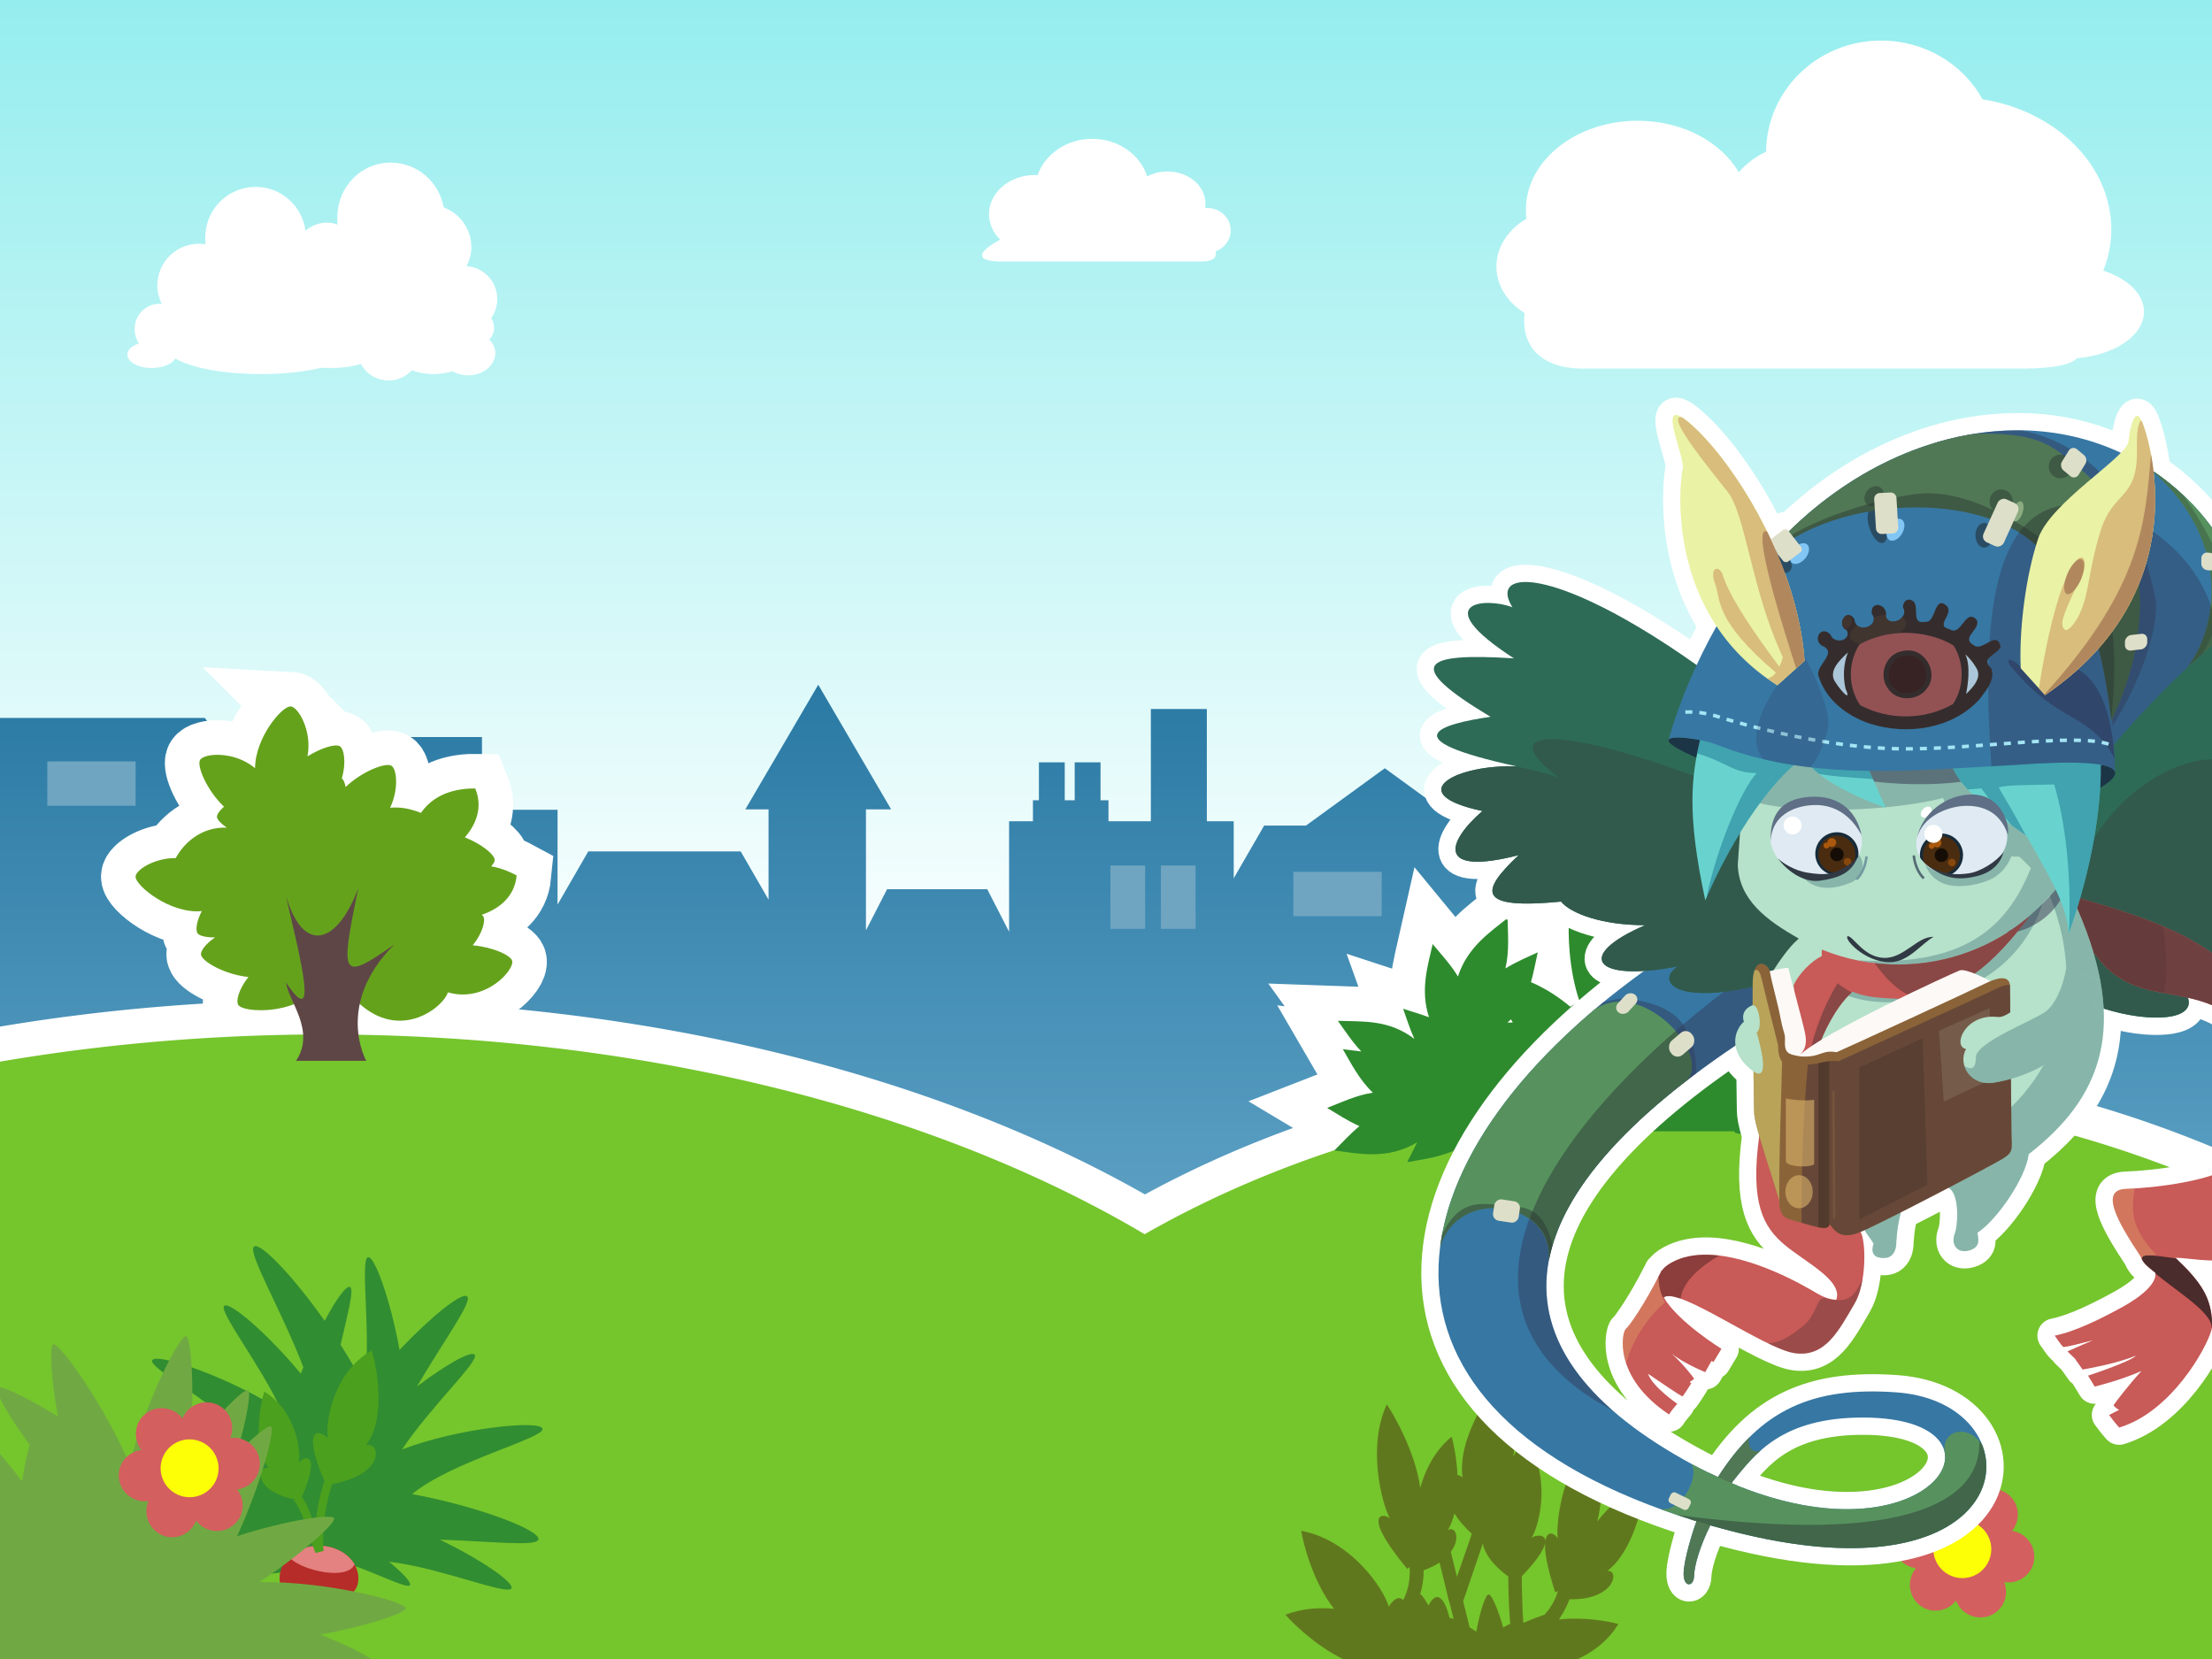 <?xml version="1.0" encoding="UTF-8" standalone="no"?>
<svg xmlns:dc="http://purl.org/dc/elements/1.1/" xmlns:cc="http://creativecommons.org/ns#" xmlns:rdf="http://www.w3.org/1999/02/22-rdf-syntax-ns#" xmlns:svg="http://www.w3.org/2000/svg" xmlns="http://www.w3.org/2000/svg" xmlns:xlink="http://www.w3.org/1999/xlink" height="100%" width="100%" viewBox="0 0 640 480" version="1.1" id="svg3826">
<rect x="0" y="0" width="640" height="480" fill="#808080" stroke="none"/>
<defs id="defs3828">
<linearGradient id="linearGradient5131">
<stop id="stop5133" offset="0" style="stop-color:#2576a1;stop-" />
<stop id="stop5135" offset="1" style="stop-color:#93c9e6;stop-opacity:1" />
</linearGradient>
<linearGradient id="linearGradient4636">
<stop id="stop4638" offset="0" style="stop-color:#94edee;stop-" />
<stop id="stop4640" offset="1" style="stop-color:#ffffff;stop-opacity:1" />
</linearGradient>
<linearGradient gradientUnits="userSpaceOnUse" y2="291.631" x2="290.425" y1="-2.666" x1="290.425" id="linearGradient4642" xlink:href="#linearGradient4636" />
<linearGradient gradientUnits="userSpaceOnUse" y2="517.616" x2="317.473" y1="183.561" x1="317.473" id="linearGradient5137" xlink:href="#linearGradient5131" />
<linearGradient id="linearGradient5911">
<stop offset="0" style="stop-color:#5d6ca4;stop-opacity:1" id="stop5913" />
<stop offset="1" style="stop-color:#9aa6d1;stop-opacity:1" id="stop5915" />
</linearGradient>
<linearGradient id="linearGradient5899">
<stop offset="0" style="stop-color:#404961;stop-opacity:1" id="stop5901" />
<stop offset="0.777" style="stop-color:#3e4560;stop-opacity:1" id="stop5909" />
<stop offset="1" style="stop-color:#3c4260;stop-opacity:0" id="stop5903" />
</linearGradient>
<linearGradient gradientTransform="translate(-38.644,12.203)" gradientUnits="userSpaceOnUse" xlink:href="#linearGradient5899" id="linearGradient5905" y2="283.655" x2="611.252" y1="283.655" x1="21.765" />
<linearGradient gradientTransform="translate(-38.644,12.203)" gradientUnits="userSpaceOnUse" xlink:href="#linearGradient5911" id="linearGradient5917" y2="480" x2="273.323" y1="0" x1="264.894" />
<linearGradient id="linearGradient4466">
<stop offset="0" style="stop-color:#e09393;stop-opacity:1" id="stop4468" />
<stop offset="0.5" style="stop-color:#d69f96;stop-opacity:0.868" id="stop4476" />
<stop offset="1" style="stop-color:#b9dbc9;stop-opacity:0" id="stop4470" />
</linearGradient>
<radialGradient gradientTransform="matrix(1.142e-8,1.531,-0.876,-2.165e-5,462.748,-245.002)" gradientUnits="userSpaceOnUse" id="g5" r="179.55" cy="186.096" cx="295.471">
<stop offset="0" style="stop-color:#ffffff;stop-opacity:1" id="stop27" />
<stop offset="0.5" style="stop-color:#ffffff;stop-opacity:1" id="stop29" />
<stop offset="1" style="stop-color:#d5d5d5;stop-opacity:1" id="stop31" />
</radialGradient>
<linearGradient gradientTransform="matrix(0.960,0,0,0.960,11.680,9.787)" gradientUnits="userSpaceOnUse" id="g4" y2="264.541" x2="412.094" y1="101.536" x1="250.398">
<stop offset="0" style="stop-color:#b9eab9;stop-opacity:1" id="stop22" />
<stop offset="1" style="stop-color:#50d841;stop-opacity:1" id="stop24" />
</linearGradient>
<linearGradient gradientTransform="matrix(0.960,0,0,0.960,11.680,9.787)" gradientUnits="userSpaceOnUse" id="g3" y2="483.100" x2="581.837" y1="224.598" x1="187.873">
<stop offset="0" style="stop-color:#6ae038;stop-opacity:1" id="stop17" />
<stop offset="1" style="stop-color:#3bbc27;stop-opacity:1" id="stop19" />
</linearGradient>
<linearGradient gradientTransform="matrix(0.960,0,0,0.960,11.680,9.787)" gradientUnits="userSpaceOnUse" id="g2" y2="211.229" x2="174.805" y1="486.631" x1="530.809">
<stop offset="0" style="stop-color:#267f00;stop-opacity:1" id="stop12" />
<stop offset="1" style="stop-color:#14af00;stop-opacity:1" id="stop14" />
</linearGradient>
<linearGradient gradientTransform="matrix(4.556,0,0,-4.315,37.497,2758.519)" gradientUnits="userSpaceOnUse" id="g1" y2="527.555" x2="118.931" y1="616.477" x1="41.194">
<stop offset="0" style="stop-color:#267f00;stop-opacity:1" id="stop7" />
<stop offset="1" style="stop-color:#007f0e;stop-opacity:1" id="stop9" />
</linearGradient>
</defs>
<g id="layer1">
<rect y="0" x="0" height="480" width="640" id="rect3834" style="fill:url(#linearGradient4642);stroke-width:3.5;stroke-linecap:round;stroke-linejoin:round;marker:none;" />
<path id="path5024" d="M 568.619 183.546 L 552.083 210.001 L 549.185 210.001 L 549.185 230.246 L 553.232 230.246 L 553.232 252.175 L 537.847 225.527 L 529.720 225.527 L 529.720 215.683 L 519.662 193.951 L 490.296 193.951 L 480.607 214.878 L 480.607 225.527 L 475.742 225.527 L 458.796 254.876 L 449.556 238.871 L 423.476 238.871 L 400.666 222.279 L 377.855 238.871 L 365.755 238.871 L 356.953 254.115 L 356.953 237.619 L 349.175 237.619 L 349.175 205.142 L 332.980 205.142 L 332.980 237.619 L 320.718 237.619 L 320.718 231.548 L 318.417 231.548 L 318.417 220.576 L 310.941 220.576 L 310.941 231.548 L 308.064 231.548 L 308.064 220.576 L 300.587 220.576 L 300.587 231.548 L 298.861 231.548 L 298.861 237.619 L 291.960 237.619 L 291.960 269.574 L 285.636 257.277 L 256.662 257.277 L 250.548 269.167 L 250.548 234.167 L 257.835 234.167 L 236.744 198.121 L 215.652 234.167 L 222.365 234.167 L 222.365 260.294 L 214.312 246.347 L 170.199 246.347 L 161.314 261.736 L 161.314 234.292 L 139.451 234.292 L 139.451 213.240 L 101.392 213.240 L 101.392 234.292 L 77.642 234.292 L 59.285 207.714 L 0 207.714 L 0 446.439 L 640 446.439 L 640 250.490 L 618.013 250.490 L 618.013 218.097 L 597.769 218.097 L 597.769 250.490 L 583.193 250.490 L 583.193 230.246 L 587.242 230.246 L 587.242 210.001 L 585.154 210.001 L 568.619 183.546 z " style="fill:url(#linearGradient5137);stroke-width:1px;stroke-linecap:butt;" />
<path style="fill:#75c52d;stroke:#ffffff;stroke-width:20;stroke-linecap:round;marker:none;" d="m 84.108,204.387 c -2.542,-0.132 -10.276,9.077 -10.307,17.865 -6.108,-5.110 -14.891,-4.327 -15.940,-2.338 -0.919,1.742 1.934,8.712 6.951,13.488 -1.294,1.140 -2.117,2.244 -2.037,2.997 0.082,0.776 1.183,1.908 2.816,3.057 -7.497,-0.251 -12.511,4.628 -14.742,8.812 -6.251,-0.048 -11.555,3.455 -11.625,5.335 -0.099,2.660 10.067,10.876 19.176,10.011 -1.535,2.844 -1.912,5.563 -1.198,6.474 0.566,0.722 2.486,1.142 5.033,1.139 -2.667,1.773 -4.272,3.901 -4.075,5.035 0.338,1.941 6.833,5.705 13.723,6.414 -2.676,3.295 -3.730,6.932 -2.936,8.093 1.977,2.891 24.028,2.934 25.409,-11.330 3.064,0.772 7.029,3.459 7.610,8.932 12.760,14.046 26.279,3.184 27.626,-1.259 10.808,3.164 19.414,-6.538 18.577,-9.172 -0.507,-1.598 -5.611,-3.924 -11.386,-4.436 2.794,-3.447 3.845,-7.274 2.996,-8.453 -0.088,-0.121 -0.261,-0.251 -0.419,-0.359 5.052,-1.735 9.528,-5.202 10.127,-11.390 -2.644,-1.426 -5.111,-2.267 -7.371,-2.637 0.658,-0.737 1.056,-1.397 1.018,-1.918 -0.109,-1.528 -3.798,-4.559 -8.629,-6.474 3.293,-3.822 5.242,-8.723 2.996,-14.148 -8.142,-0.042 -12.987,3.129 -15.701,7.074 -3.322,-1.355 -6.294,-1.751 -8.929,-1.498 2.565,-5.378 1.938,-11.277 0.359,-12.169 -1.669,-0.943 -8.353,1.544 -13.244,6.174 -0.199,-1.222 -0.595,-2.103 -1.078,-2.517 1.296,-4.415 0.687,-8.536 -0.599,-9.292 -1.236,-0.725 -5.294,0.416 -9.348,2.937 1.439,-7.330 -2.708,-14.336 -4.854,-14.448 z" id="path5144" />
<path style="fill:#75c52d;stroke:#ffffff;stroke-width:20;stroke-linecap:round;stroke-linejoin:round;marker:none;" d="M 93.582,299.291 A 331.085,190.390 0 0 0 0,307.169 L 0,480 l 640,0 0,-137.304 a 269.127,190.390 0 0 0 -139.822,-27.916 269.127,190.390 0 0 0 -169,42.314 331.085,190.390 0 0 0 -237.595,-57.802 z" id="path5142" />
<path id="rect5097" d="M 489.673 212.546 L 489.673 224.464 L 498.800 224.464 L 498.800 212.546 L 489.673 212.546 z M 556.302 212.546 L 556.302 224.464 L 565.429 224.464 L 565.429 212.546 L 556.302 212.546 z M 569.994 212.546 L 569.994 224.464 L 579.121 224.464 L 579.121 212.546 L 569.994 212.546 z M 13.691 220.304 L 13.691 233.136 L 39.246 233.136 L 39.246 220.304 L 13.691 220.304 z M 321.277 250.423 L 321.277 268.732 L 331.316 268.732 L 331.316 250.423 L 321.277 250.423 z M 335.880 250.423 L 335.880 268.732 L 345.919 268.732 L 345.919 250.423 L 335.880 250.423 z M 374.214 252.25 L 374.214 265.082 L 399.771 265.082 L 399.771 252.25 L 374.214 252.25 z " style="fill:#6fa5c1;stroke-width:3.5;stroke-linecap:round;stroke-linejoin:round;marker:none;" />
<path id="path2467" d="m 544.239,11.736 c -18.289,0 -33.107,14.367 -33.255,32.168 -3.078,1.396 -5.747,3.467 -7.893,5.932 -5.147,-8.772 -16.260,-14.897 -29.244,-14.897 -17.855,0 -32.349,11.529 -32.349,25.708 0,0.886 0.015,1.773 0.126,2.636 -5.210,3.088 -8.669,8.137 -8.669,13.843 0,5.519 3.225,10.349 8.152,13.447 -1.020,8.803 3.873,16.084 17.080,16.084 32.346,0 123.706,0 123.706,0 11.393,0.154 17.267,-0.993 19.021,-3.032 10.952,-0.875 19.409,-6.562 19.409,-13.447 0,-5.164 -4.774,-9.572 -11.775,-11.865 1.467,-3.752 2.329,-7.702 2.329,-11.865 0,-18.720 -16.081,-34.386 -37.267,-37.705 C 567.994,18.539 556.935,11.736 544.236,11.736 Z" style="fill:#ffffff;stroke-width:0.500;stroke-linecap:round;stroke-linejoin:round;marker:none;" />
<path id="path2452" d="m 316.026,40.165 c -7.401,0 -13.680,4.410 -15.837,10.540 -0.262,-0.013 -0.531,-0.067 -0.798,-0.067 -7.291,0 -13.242,5.078 -13.242,11.288 0,2.840 1.218,5.431 3.260,7.412 -6.024,3.209 -7.862,6.110 -0.332,6.324 0,0 46.949,0 58.691,0 3.259,0 4.379,-1.198 3.926,-2.924 2.589,-0.927 4.391,-3.339 4.391,-6.120 0,-3.587 -3.073,-6.460 -6.853,-6.460 -0.179,0 -0.356,-0.012 -0.532,0 0.072,-0.416 0.064,-0.859 0.064,-1.292 0,-5.105 -4.903,-9.248 -10.979,-9.248 -2.167,0 -4.151,0.518 -5.855,1.428 -2.022,-6.304 -8.363,-10.880 -15.903,-10.880 z" style="fill:#ffffff;stroke-width:0.5;stroke-linecap:round;stroke-linejoin:round;marker:none;" />
<path id="path2382" d="m 113.027,47.043 c -8.549,0 -15.419,7.052 -15.419,15.714 0,0.762 -0.013,1.484 0.091,2.218 -0.982,-0.342 -2.005,-0.554 -3.102,-0.554 -2.359,0 -4.529,0.881 -6.204,2.310 C 87.401,59.552 81.337,54.069 73.977,54.069 c -8.051,0 -14.597,6.540 -14.597,14.697 0,0.635 0.013,1.326 0.091,1.941 -0.619,-0.099 -1.269,-0.184 -1.915,-0.184 -6.640,0 -12.043,5.381 -12.043,12.109 0,1.877 0.527,3.680 1.277,5.269 -0.212,-0.019 -0.421,0 -0.638,0 -3.984,0 -7.207,3.266 -7.207,7.302 0,1.559 0.455,2.972 1.277,4.159 -2.028,0.669 -3.375,1.860 -3.375,3.235 0,2.102 3.124,3.882 7.025,3.882 3.225,0 5.996,-1.180 6.842,-2.773 4.473,2.703 13.937,4.529 24.907,4.529 6.661,0 12.649,-0.702 17.426,-1.848 0.824,0.057 1.683,0.095 2.554,0.095 3.438,0 6.514,-0.468 8.849,-1.201 1.419,2.843 4.482,4.806 8.028,4.806 2.707,0 5.032,-1.149 6.660,-2.958 1.887,0.687 3.963,1.109 6.204,1.109 1.971,0 3.856,-0.292 5.565,-0.831 1.280,0.750 2.867,1.201 4.561,1.201 4.316,0 7.846,-2.938 7.846,-6.470 0,-1.485 -0.694,-2.796 -1.733,-3.882 0.823,-0.944 1.368,-2.107 1.368,-3.420 0,-1.018 -0.303,-1.955 -0.821,-2.773 1.093,-1.564 1.733,-3.484 1.733,-5.546 0,-5.076 -3.924,-9.181 -8.849,-9.521 0.809,-1.650 1.368,-3.486 1.368,-5.453 0,-5.313 -3.376,-9.818 -8.028,-11.555 -1.265,-7.374 -7.688,-12.941 -15.327,-12.941 z" style="fill:#ffffff;stroke-width:0.5;stroke-linecap:round;stroke-linejoin:round;marker:none;" />
<path style="fill:none;stroke:#ffffff;stroke-width:20;stroke-linecap:round;marker:none;" d="M 463.902 244.816 C 462.515 248.726 459.825 259.445 460.623 269.554 C 458.613 267.990 456.407 266.610 453.972 265.509 C 453.667 269.594 453.772 280.423 457.064 289.875 C 456.111 290.253 455.178 290.702 454.347 291.285 C 451.170 288.610 447.314 286.032 442.957 284.164 C 443.785 281.253 444.286 278.325 444.921 275.537 C 442.063 276.884 438.748 278.236 435.564 280.203 C 436.746 275.191 436.258 270.274 436.197 265.628 C 431.266 269.596 424.538 274.014 421.832 282.535 C 419.703 279.008 416.935 276.099 414.519 273.146 C 413.191 279.072 410.826 286.357 413.455 294.314 C 410.926 293.386 408.397 292.668 405.968 291.867 C 406.927 294.531 407.848 297.576 409.222 300.593 C 401.833 294.896 394.125 295.622 387.083 295.351 C 389.053 298.077 391.114 301.314 393.876 304.222 C 392.063 303.984 390.266 303.799 388.523 303.560 C 390.792 307.451 393.155 312.265 397.216 316.146 C 392.373 316.879 388.126 318.944 383.974 320.552 C 386.750 322.206 389.823 324.270 393.330 325.824 C 390.659 328.033 388.393 330.571 386.076 332.851 C 392.829 333.729 401.401 335.715 410.056 330.490 C 409.029 332.431 408.119 334.385 407.150 336.25 C 411.467 335.441 416.662 334.873 421.572 332.505 C 427.877 334.171 433.518 332.741 438.875 331.527 C 444.289 333.019 449.575 332.368 454.564 332.246 C 453.619 331.097 452.643 329.857 451.599 328.587 C 454.221 328.396 456.721 327.869 459.175 327.314 L 501.931 327.314 C 501.915 327.447 501.850 327.555 501.837 327.691 C 518.442 332.036 522.085 329.723 521.791 327.314 L 524.414 327.314 C 526.667 326.314 528.498 324.583 529.376 322.421 C 537.270 319.676 547.055 313.908 552.328 303.984 C 549.893 303.628 545.003 303.344 539.400 303.703 C 543.183 297.994 546.313 290.792 546.332 282.820 C 543.623 283.801 537.926 286.398 532.281 290.25 C 530.938 287.168 528.311 284.759 525.068 283.759 C 524.768 281.264 523.741 279.028 522.259 277.175 C 523.423 273.466 524.133 269.493 523.945 265.322 C 522.124 266.075 518.898 267.708 515.328 269.931 C 516.191 265.119 516.285 259.967 514.953 254.787 C 512.282 256.615 506.574 261.392 501.650 267.486 C 500.650 267.241 499.638 267.109 498.560 267.109 C 497.589 267.109 496.659 267.191 495.75 267.390 C 494.375 265.214 492.055 263.594 489.287 263.064 C 487.163 257.322 483.745 251.559 478.419 247.166 C 477.477 249.822 475.890 255.601 475.234 262.216 C 473.166 256.022 469.664 249.570 463.902 244.816 z M 437.130 294.927 C 437.321 295.230 437.513 295.530 437.710 295.833 C 437.204 295.838 436.691 295.859 436.169 295.898 C 436.508 295.578 436.822 295.254 437.130 294.927 z " id="path5530" />
<path id="path4683" d="M 93.582,299.291 A 331.085,190.390 0 0 0 0,307.169 L 0,480 l 640,0 0,-137.304 a 269.127,190.390 0 0 0 -139.822,-27.916 269.127,190.390 0 0 0 -169,42.314 331.085,190.390 0 0 0 -237.595,-57.802 z" style="fill:#75c52d;stroke-width:3.5;stroke-linecap:round;stroke-linejoin:round;marker:none;" />
<path id="path3348" d="m 84.108,204.387 c -2.542,-0.132 -10.276,9.077 -10.307,17.865 -6.108,-5.110 -14.891,-4.327 -15.940,-2.338 -0.919,1.742 1.934,8.712 6.951,13.488 -1.294,1.140 -2.117,2.244 -2.037,2.997 0.082,0.776 1.183,1.908 2.816,3.057 -7.497,-0.251 -12.511,4.628 -14.742,8.812 -6.251,-0.048 -11.555,3.455 -11.625,5.335 -0.099,2.660 10.067,10.876 19.176,10.011 -1.535,2.844 -1.912,5.563 -1.198,6.474 0.566,0.722 2.486,1.142 5.033,1.139 -2.667,1.773 -4.272,3.901 -4.075,5.035 0.338,1.941 6.833,5.705 13.723,6.414 -2.676,3.295 -3.730,6.932 -2.936,8.093 1.977,2.891 24.028,2.934 25.409,-11.330 3.064,0.772 7.029,3.459 7.610,8.932 12.760,14.046 26.279,3.184 27.626,-1.259 10.808,3.164 19.414,-6.538 18.577,-9.172 -0.507,-1.598 -5.611,-3.924 -11.386,-4.436 2.794,-3.447 3.845,-7.274 2.996,-8.453 -0.088,-0.121 -0.261,-0.251 -0.419,-0.359 5.052,-1.735 9.528,-5.202 10.127,-11.390 -2.644,-1.426 -5.111,-2.267 -7.371,-2.637 0.658,-0.737 1.056,-1.397 1.018,-1.918 -0.109,-1.528 -3.798,-4.559 -8.629,-6.474 3.293,-3.822 5.242,-8.723 2.996,-14.148 -8.142,-0.042 -12.987,3.129 -15.701,7.074 -3.322,-1.355 -6.294,-1.751 -8.929,-1.498 2.565,-5.378 1.938,-11.277 0.359,-12.169 -1.669,-0.943 -8.353,1.544 -13.244,6.174 -0.199,-1.222 -0.595,-2.103 -1.078,-2.517 1.296,-4.415 0.687,-8.536 -0.599,-9.292 -1.236,-0.725 -5.294,0.416 -9.348,2.937 1.439,-7.330 -2.708,-14.336 -4.854,-14.448 z" style="fill:#65a21c;stroke-width:0.5;stroke-linecap:round;stroke-linejoin:round;marker:none;" />
<path id="path3346" d="m 85.660,306.921 20.314,0 c 0,0 -9.286,-16.257 8.125,-33.676 -15.670,11.031 -15.670,9.290 -10.447,-16.257 -5.804,15.676 -15.670,19.741 -20.894,2.322 2.902,13.354 10.447,40.643 0,24.967 0.580,5.225 8.706,13.935 2.902,22.644 z" style="fill:#5e4646;stroke-width:0.5;stroke-linecap:round;stroke-linejoin:round;marker:none;" />
<path style="fill:#60781d;stroke-width:0.5;stroke-linecap:round;stroke-linejoin:round;marker:none;" d="m 435.023,397.969 c -3.402,3.838 -13.499,17.988 -11.854,29.573 -0.435,-0.515 -0.941,-0.714 -1.461,-0.731 -0.265,-4.865 -1.128,-9.160 -1.705,-11.130 -4.835,3.933 -7.637,9.599 -9.093,14.786 -1.311,-9.980 -7.358,-20.733 -9.662,-24.129 -5.640,12.060 -1.592,28.348 0.893,32.985 -1.895,-1.744 -8.548,-1.729 5.034,14.624 0.220,-0.192 0.440,-0.376 0.649,-0.568 0.477,5.693 -1.867,9.586 -1.867,9.586 0,0 -1.531,-2.184 -4.140,1.868 -1.496,-5.148 -10.817,-19.168 -25.332,-21.936 0.626,3.954 3.522,15.013 9.499,22.586 -4.525,-0.434 -9.360,-0.086 -14.046,1.706 3.240,3.767 15.174,15.047 26.550,15.680 0.230,0.156 0.495,0.252 0.730,0.406 -1.001,1.003 -0.678,2.481 0.812,3.493 -1.781,1.751 -2.843,3.456 -2.354,4.468 1.060,2.194 9.119,0.459 13.884,-1.868 0.803,-0.392 1.475,-0.953 2.111,-1.381 0.391,0.075 0.712,0.268 1.136,0.324 4.924,0.647 12.384,-0.102 13.559,-2.193 0.016,0.008 0.066,-0.016 0.083,0 0.163,0.392 0.310,0.724 0.568,1.056 0.619,1.323 2.254,2.476 5.277,2.924 4.799,0.713 16.525,-0.785 16.725,-2.112 0.074,-0.515 -1.411,-1.592 -3.572,-2.681 4.477,-1.923 8.248,-3.992 8.119,-4.874 4.706,-2.017 9.513,-5.329 12.666,-10.561 -2.83,-0.785 -10.152,-2.111 -17.131,-1.299 0.154,-0.294 0.392,-0.652 0.486,-0.893 0.914,-1.322 1.780,-2.996 2.516,-4.956 13.140,0.293 14.594,-8.553 10.961,-8.205 7.738,-5.963 10.548,-20.400 10.961,-24.698 -5.949,1.854 -10.606,6.124 -13.883,10.399 2.487,-9.753 0.796,-21.988 -0.083,-25.998 -9.714,9.100 -11.953,25.725 -11.367,30.954 -0.668,-1.396 -3.109,-2.745 -3.572,0.731 -0.049,-2.116 -2.876,-1.790 -3.978,-0.974 2.454,-4.030 5.751,-18.213 -1.867,-28.842 -0.843,1.051 -2.118,2.995 -3.491,5.362 1.392,-6.834 1.484,-15.700 -2.760,-23.479 z m -14.208,39.891 c 1.100,1.862 2.767,3.808 5.033,5.930 l -4.303,12.430 -1.786,-7.230 c 2.940,-3.885 1.374,-7.464 -0.812,-6.337 0.849,-1.437 1.420,-3.086 1.867,-4.793 z m 26.225,8.611 c -0.146,2.450 0.519,6.779 2.922,14.217 0.276,-0.096 0.546,-0.224 0.812,-0.324 -1.009,3.301 -2.700,5.504 -3.897,6.824 -1.832,0.588 -3.966,1.416 -6.089,2.356 -0.016,-0.205 -0.066,-0.355 -0.083,-0.568 -0.182,-2.306 -0.242,-5.088 -0.324,-7.718 -0.085,-2.736 -0.058,-3.340 -0.083,-5.199 4.644,-4.854 6.452,-7.851 6.739,-9.586 z m -18.024,0.162 c 0.490,2.583 2.534,5.959 7.388,9.505 0.016,1.890 -0.005,2.508 0.083,5.280 0.083,2.666 0.215,5.470 0.406,7.880 0.016,0.212 0.066,0.374 0.083,0.568 -0.648,0.204 -1.335,0.523 -2.029,1.056 -1.411,-4.906 -3.292,-9.584 -4.222,-9.586 -1.027,-0.003 -2.598,5.429 -3.572,10.724 -0.647,-0.425 -1.309,-0.835 -1.948,-1.218 l -1.867,-7.555 z m -12.503,5.443 2.679,11.049 0,0.083 0.083,0 1.299,5.199 c -0.467,-0.181 -0.901,-0.268 -1.217,-0.324 -0.008,-0.025 0.005,-0.058 0,-0.083 -0.777,-3.294 -2.027,-5.859 -3.491,-5.930 -0.900,-0.041 -1.787,0.998 -2.598,2.437 -0.765,-1.466 -1.562,-2.653 -2.354,-3.331 0.524,-1.788 1.031,-4.092 0.974,-6.824 1.853,-0.694 3.378,-1.441 4.628,-2.274 z" id="path4232" />
<path id="path4243" d="m 73.839,360.535 c -0.140,0.010 -0.258,0.069 -0.354,0.144 -2.005,1.633 8.067,18.660 14.287,34.881 -0.250,0.628 -0.502,1.249 -0.744,1.883 C 77.648,386.102 66.338,376.315 64.868,377.849 c -1.596,1.666 10.478,17.004 16.663,30.426 -14.351,-9.484 -36.553,-17.191 -37.509,-14.669 -0.783,2.064 14.536,10.500 25.384,19.777 -17.215,1.725 -41.537,11.726 -40.594,14.416 0.877,2.502 25.204,-3.593 39.884,-1.666 -16.861,3.997 -40.062,17.583 -38.750,20.139 0.392,0.765 3.265,0.250 7.267,-0.760 -7.325,3.752 -12.710,7.495 -12.125,8.657 1.156,2.293 26.862,-8.230 38.466,-5.433 0.580,0.139 1.081,0.237 1.630,0.361 -6.995,4.799 -12.736,10.030 -12.408,11.373 0.410,1.685 11.071,-4.253 19.960,-6.701 2.883,1.972 6.819,1.942 12.444,0.217 3.000,0.590 5.208,0.591 6.877,-0.325 2.412,-0.114 5.353,-0.534 8.756,-1.195 8.377,2.700 17.454,7.601 17.832,6.049 0.219,-0.901 -2.303,-3.567 -6.097,-6.664 14.652,1.681 34.268,9.859 35.417,7.715 0.905,-1.688 -9.019,-8.470 -20.704,-14.090 14.449,0.424 27.911,2.101 28.504,-0.039 0.755,-2.721 -17.832,-9.711 -36.516,-13.148 11.333,-9.403 38.110,-16.110 37.722,-18.871 -0.381,-2.722 -24.543,-0.225 -40.629,5.940 8.138,-12.271 22.348,-25.489 21.023,-27.383 -0.924,-1.320 -8.399,2.871 -16.733,9.200 7.463,-12.803 16.087,-24.463 14.571,-26.043 -1.413,-1.472 -10.300,5.614 -19.605,15.430 -2.537,-14.069 -7.191,-27.346 -9.147,-26.804 -2.337,0.647 1.020,22.559 -0.956,37.525 -1.965,-4.013 -4.366,-8.148 -6.948,-12.206 2.029,-8.852 3.979,-16.067 2.729,-16.698 -1.084,-0.548 -4.036,3.559 -7.338,9.78 -8.542,-12.099 -17.640,-21.831 -20.102,-21.624 z" style="fill:#318d31;stroke-width:0.5;stroke-linecap:round;marker:none;" />
<g transform="translate(-4.563,-4.563)" id="g5488">
<path id="path3719" d="m 108.253,461.261 c 0,5.224 -5.109,6.721 -11.405,6.721 -6.295,0 -11.405,-1.496 -11.405,-6.721 0,-5.224 5.109,-9.464 11.405,-9.464 6.295,0 11.405,4.240 11.405,9.464 z" style="fill:#b62c28;stroke-width:0.5;stroke-linecap:round;marker:none;" />
<path style="fill:#e38280;stroke-width:1px;stroke-linecap:butt;" d="m 96.811,451.779 c -3.485,0 -6.507,1.323 -8.600,3.369 3.751,3.905 16.786,6.803 18.962,2.042 -1.837,-3.184 -5.825,-5.411 -10.362,-5.411 z" id="path3714" />
<path style="fill:#4ba01e;stroke-width:0.500;stroke-linecap:round;stroke-linejoin:round;marker:none;" d="m 112.108,395.269 c -11.267,6.583 -13.488,20.884 -12.663,25.547 -1.343,-2.145 -8.399,-5.030 -1.015,12.267 -1.693,5.002 -2.366,9.762 -2.618,13.440 -0.231,-0.698 -0.453,-1.338 -0.694,-2.026 -0.885,-2.528 -1.816,-4.940 -3.206,-6.773 5.910,-13.977 0.217,-11.651 -0.854,-9.920 0.657,-3.759 -1.058,-15.280 -10.045,-20.587 -1.095,3.538 -3.539,15.721 1.282,22.134 -3.148,-1.058 -4.832,6.614 7.534,9.013 l -0.320,0.266 c 1.281,1.395 2.385,3.864 3.366,6.667 0.980,2.802 1.851,5.883 2.992,8.587 l 2.297,-0.586 c 0,0 -0.902,-9.194 2.511,-19.360 15.877,-2.902 13.754,-12.523 9.778,-11.200 6.046,-7.955 3.030,-23.078 1.656,-27.468 z" id="path3697-4" />
</g>
<path id="path12528" d="m 53.801,386.632 c -1.857,-0.129 -11.524,18.414 -16.274,36.994 -7.761,-17.789 -20.569,-35.555 -22.159,-34.658 -1.054,0.594 -0.638,9.611 1.379,20.832 -9.324,-5.715 -17.022,-9.267 -17.654,-8.314 -0.638,0.962 3.274,8.085 9.470,16.535 -0.762,2.987 -1.530,6.535 -2.206,10.556 -7.142,-9.462 -13.738,-16.205 -14.711,-15.507 -1.266,0.908 1.285,15.382 6.712,30.267 -12.026,-8.163 -23.588,-13.784 -24.366,-12.611 -0.727,1.096 4.390,10.228 12.137,20.178 -13.979,-2.240 -26.349,-2.398 -26.573,-1.027 -0.111,0.681 2.237,2.668 5.976,5.231 -9.239,-0.893 -16.200,-0.738 -16.366,0.280 -0.252,1.540 11.492,9.743 25.561,16.255 -11.625,2.754 -20.642,6.178 -20.412,7.380 0.500,2.616 40.281,11.019 60.502,3.363 19.761,6.451 54.458,3.568 55.629,1.214 18.420,1.758 38.303,-0.375 38.342,-2.148 0.021,-1.133 -6.740,-4.869 -16.091,-8.501 13.603,-2.495 24.864,-6.314 24.642,-7.660 -0.323,-1.965 -22.497,-7.750 -42.204,-7.566 12.407,-8.290 22.299,-17.291 21.516,-18.497 -0.816,-1.257 -13.938,0.644 -28.044,5.231 6.998,-15.331 11.187,-31.137 9.746,-31.762 -0.828,-0.359 -4.844,2.867 -9.930,8.034 2.984,-10.112 4.340,-18.118 3.310,-18.497 -1.260,-0.463 -9.068,7.235 -16.918,17.749 1.666,-16.856 0.556,-33.241 -1.011,-33.350 z" style="fill:#70a943;stroke-width:0.5;stroke-linecap:round;marker:none;" />
<path style="fill:none;stroke:#000000;stroke-width:1px;stroke-linecap:butt;" d="m 7.744,1026 0,-78.737 32.660,-56.568 98.999,0 33.916,58.745 0,98.504 z" id="path5047" />
<rect style="fill:#58a125;stroke-width:3.5;stroke-linecap:round;stroke-linejoin:round;marker:none;" id="rect5049" width="63.248" height="165.219" x="157.475" y="845.290" />
<path style="fill:#58a125;stroke-width:3.5;stroke-linecap:round;stroke-linejoin:round;marker:none;" d="m 189.744,782.468 -47.332,80.892 94.664,0 -47.332,-80.892 z" id="path5051" />
<path id="path5053" d="m 212.994,1014.998 0,-58.060 21.451,-41.713 65.022,0 22.276,43.318 0,72.637 z" style="fill:none;stroke:#000000;stroke-width:0.999px;stroke-linecap:butt;" />
<rect style="fill:#58a125;stroke-width:3.5;stroke-linecap:round;stroke-linejoin:round;marker:none;" id="rect5055" width="145.858" height="170.382" x="313.659" y="871.106" />
<rect style="fill:#58a125;stroke-width:3.5;stroke-linecap:round;stroke-linejoin:round;marker:none;" id="rect5057" width="49.049" height="22.656" x="329.148" y="857.485" />
<rect style="fill:#58a125;stroke-width:3.5;stroke-linecap:round;stroke-linejoin:round;marker:none;" id="rect5059" width="16.780" height="28.567" x="333.021" y="832.858" />
<rect y="832.858" x="356.255" height="28.567" width="16.780" id="rect5061" style="fill:#58a125;stroke-width:3.5;stroke-linecap:round;stroke-linejoin:round;marker:none;" />
<path id="path5063" d="m 446.609,1009.219 0,-78.737 32.660,-56.568 188.063,0 33.916,58.745 0,98.504 z" style="fill:none;stroke:#000000;stroke-width:1px;stroke-linecap:butt;" />
<path id="path5065" d="m 557.617,836.681 -61.530,44.750 123.061,0 -61.530,-44.750 z" style="fill:#58a125;stroke-width:3.5;stroke-linecap:round;stroke-linejoin:round;marker:none;" />
<path id="path3745" d="M 463.902 244.816 C 462.515 248.726 459.825 259.445 460.623 269.554 C 458.613 267.990 456.407 266.610 453.972 265.509 C 453.667 269.594 453.772 280.423 457.064 289.875 C 456.111 290.253 455.178 290.702 454.347 291.285 C 451.170 288.610 447.314 286.032 442.957 284.164 C 443.785 281.253 444.286 278.325 444.921 275.537 C 442.063 276.884 438.748 278.236 435.564 280.203 C 436.746 275.191 436.258 270.274 436.197 265.628 C 431.266 269.596 424.538 274.014 421.832 282.535 C 419.703 279.008 416.935 276.099 414.519 273.146 C 413.191 279.072 410.826 286.357 413.455 294.314 C 410.926 293.386 408.397 292.668 405.968 291.867 C 406.927 294.531 407.848 297.576 409.222 300.593 C 401.833 294.896 394.125 295.622 387.083 295.351 C 389.053 298.077 391.114 301.314 393.876 304.222 C 392.063 303.984 390.266 303.799 388.523 303.560 C 390.792 307.451 393.155 312.265 397.216 316.146 C 392.373 316.879 388.126 318.944 383.974 320.552 C 386.750 322.206 389.823 324.270 393.330 325.824 C 390.659 328.033 388.393 330.571 386.076 332.851 C 392.829 333.729 401.401 335.715 410.056 330.490 C 409.029 332.431 408.119 334.385 407.150 336.25 C 411.467 335.441 416.662 334.873 421.572 332.505 C 427.877 334.171 433.518 332.741 438.875 331.527 C 444.289 333.019 449.575 332.368 454.564 332.246 C 453.619 331.097 452.643 329.857 451.599 328.587 C 454.221 328.396 456.721 327.869 459.175 327.314 L 501.931 327.314 C 501.915 327.447 501.850 327.555 501.837 327.691 C 518.442 332.036 522.085 329.723 521.791 327.314 L 524.414 327.314 C 526.667 326.314 528.498 324.583 529.376 322.421 C 537.270 319.676 547.055 313.908 552.328 303.984 C 549.893 303.628 545.003 303.344 539.400 303.703 C 543.183 297.994 546.313 290.792 546.332 282.820 C 543.623 283.801 537.926 286.398 532.281 290.25 C 530.938 287.168 528.311 284.759 525.068 283.759 C 524.768 281.264 523.741 279.028 522.259 277.175 C 523.423 273.466 524.133 269.493 523.945 265.322 C 522.124 266.075 518.898 267.708 515.328 269.931 C 516.191 265.119 516.285 259.967 514.953 254.787 C 512.282 256.615 506.574 261.392 501.650 267.486 C 500.650 267.241 499.638 267.109 498.560 267.109 C 497.589 267.109 496.659 267.191 495.75 267.390 C 494.375 265.214 492.055 263.594 489.287 263.064 C 487.163 257.322 483.745 251.559 478.419 247.166 C 477.477 249.822 475.890 255.601 475.234 262.216 C 473.166 256.022 469.664 249.570 463.902 244.816 z M 437.130 294.927 C 437.321 295.230 437.513 295.530 437.710 295.833 C 437.204 295.838 436.691 295.859 436.169 295.898 C 436.508 295.578 436.822 295.254 437.130 294.927 z " style="fill:#2d8b2d;stroke-width:0.5;stroke-linecap:round;stroke-linejoin:round;marker:none;" />
<g id="g5589">
<path id="path5585" d="m 581.074,432.424 c -3.212,-2.580 -7.960,-2.068 -10.534,1.136 -0.009,-0.024 -0.065,-0.035 -0.074,-0.059 -1.494,-3.836 -5.880,-5.765 -9.715,-4.280 -3.835,1.485 -5.754,5.863 -4.259,9.700 0.003,0.009 -0.062,0.063 -0.059,0.073 -4.068,-0.632 -7.871,2.112 -8.493,6.177 -0.622,4.065 2.206,7.931 6.274,8.563 0.045,0.008 0.088,-0.020 0.133,-0.014 -0.041,0.047 -0.079,0.098 -0.118,0.147 -2.573,3.204 -2.050,7.951 1.162,10.531 3.212,2.580 7.886,2.008 10.460,-1.195 0.04,-0.049 0.080,-0.096 0.118,-0.147 0.017,0.042 -0.003,0.088 0.014,0.133 1.494,3.836 5.880,5.765 9.715,4.280 3.835,-1.485 5.695,-5.789 4.200,-9.626 0.013,0.004 0.044,-0.076 0.059,-0.073 4.068,0.632 7.930,-2.185 8.553,-6.251 0.622,-4.065 -2.206,-7.931 -6.274,-8.563 -0.025,-0.003 -0.048,-0.056 -0.074,-0.059 2.573,-3.204 2.124,-7.891 -1.088,-10.472 z" style="fill:#d35f5f;stroke-width:0.500;stroke-linecap:round;stroke-linejoin:round;marker:none;" />
<ellipse transform="matrix(0.779,0.626,-0.626,0.779,0,0)" id="ellipse5587" style="fill:#fdff06;stroke-width:0.500;stroke-linecap:round;stroke-linejoin:round;marker:none;" cx="723.792" cy="-6.265" rx="8.397" ry="8.376" />
</g>
<g transform="matrix(-3.610,0,0,3.608,722.218,114.757)" id="g5340" style="">
<path d="m 65.729,1.47 c -0.167,0.002 -0.418,0.125 -0.787,0.412 -1.96,1.529 -4.733,5.125 -6.788,9.525 l -0.069,-0.012 -0.92,-0.692 c -0.069,-0.051 -0.155,-0.074 -0.234,-0.063 -0.079,0.01 -0.15,0.052 -0.203,0.12 l -0.031,0.044 C 51.337,5.539 44.72,2.72 38.427,2.702 38.246,2.701 38.069,2.698 37.888,2.702 35.175,2.764 32.527,3.362 30.077,4.505 29.723,4.139 29.5,3.832 29.474,3.604 29.335,2.351 28.914,0.681 28.357,2.074 28.186,2.503 27.704,3.949 27.468,5.992 l -0.006,0 c -3.546,2.409 -7.009,6.452 -7.43,11.856 -1.045,-0.638 -2.035,-1.138 -2.959,-1.486 -1.356,-0.509 -2.836,-0.702 -4.07,-0.685 -2.057,0.028 -3.464,0.695 -2.648,1.803 -0.814,-0.452 -2.943,0.679 0.673,3.981 -4.165,-1.187 -3.63,1.184 0.539,3.924 -8.224,-0.357 -5.725,1.788 -3.937,2.622 -1.082,0.154 -0.207,1.562 1.841,2.826 -7.543,-0.088 1.724,7.353 8.065,8.192 -5.457,-0.519 -5.677,2.165 -0.908,4.197 -2.999,0.501 -2.511,3.437 3.467,3.861 l 0.044,-0.019 c -1.339,1.607 -2.394,3.612 -3.2,6.217 -0.57,1.842 -0.258,2.348 -0.704,3.677 -0.301,0.896 -1.046,1.663 -1.111,2.565 -0.311,4.316 0.909,9.055 5.588,9.659 2.25,0.29 4.167,-0.149 4.997,-0.127 -2.06,1.936 -2.879,3.21 -2.934,5.201 -1.7e-4,0.006 1.56e-4,0.012 0,0.019 -0.008,0.106 -0.01,0.211 0,0.317 3.38e-4,0.025 -5.9e-4,0.05 0,0.076 l 0.012,0 c 0.009,0.065 0.02,0.131 0.038,0.196 0.402,1.459 3.215,6.547 7.392,7.804 0.402,-0.452 0.655,-0.808 0.806,-1.009 -0.264,-0.132 -0.546,-0.273 -0.831,-0.425 l 0.095,-0.012 c 0,0 0.29,-0.19 0.387,-0.336 -0.178,-0.267 -1.182,-1.599 -2.248,-2.756 1.746,0.774 3.753,1.251 3.753,1.251 l 0.533,-0.876 c 0,2e-6 -3.398,-1.114 -3.835,-1.6 1.553,0.631 3.739,1.014 4.273,1.111 0.194,-0.291 0.584,-0.819 0.584,-0.819 0,0 -0.024,-0.006 -0.025,-0.006 l 0.006,-0.006 0.647,-0.622 c 0,0 -0.856,-0.397 -2.025,-0.889 1.165,0.291 1.864,0.491 2.349,0.539 0.291,-0.273 0.495,-0.655 0.698,-0.914 -1.699,-0.339 -3.789,-1.405 -5.391,-2.279 -1.602,-0.873 -2.819,-1.943 -2.673,-2.768 0.535,-0.423 0.988,-0.75 1.174,-1.295 1.9,-2.86 3.292,-5.361 1.174,-5.429 -2.143,-0.069 -7.325,-0.625 -8.916,-2.146 -0.933,-0.892 -2.831,-3.203 -3.137,-6.433 2.023,-4.924 4.301,-6.117 7.093,-6.75 -0.626,1.813 2.999,2.065 6.744,0.882 -0.249,4.978 2.035,8.585 6.007,11.666 0.237,1.901 2.497,5.23 4.102,6.299 0,0.356 -0.356,1.125 0.654,1.422 1.01,0.297 1.484,-0.529 1.187,-1.301 -0.296,-0.771 -0.39,-3.293 0.489,-3.721 1.311,0.686 2.681,1.392 3.918,2.019 l 0.012,0.012 -0.12,-0.057 c 0.35,1.248 0.359,2.344 0.387,2.641 0.049,0.521 0.336,0.955 0.812,1.003 0.476,0.047 1.369,-0.012 0.997,-1.143 0.231,-0.401 0.575,-0.796 0.711,-1.073 l -0.057,-0.031 c 0.158,0.072 0.275,0.118 0.387,0.165 l -0.019,0.025 c -0.412,0.714 -0.491,4.038 0.489,5.709 1.275,2.172 2.343,4.34 4.807,3.988 2.464,-0.352 9.236,-5.316 10.472,-4.483 l 0.025,0.019 c -1.223,2.027 -4.629,4.115 -4.629,4.115 l 0.635,1.054 c 0,0 0.109,-0.05 0.165,-0.076 l 0.501,0.895 c 0,-3e-6 1.808,-0.732 2.73,-1.53 -0.981,0.912 -1.66,1.793 -1.848,2.063 0.066,0.044 0.33,0.241 0.33,0.241 l 0.019,0.05 c -0.025,0.014 -0.114,0.063 -0.114,0.063 0,0 0.401,0.664 0.698,1.06 0.263,-0.098 1.745,-1.123 2.768,-1.816 -0.362,1.055 -2.343,2.406 -2.343,2.406 0,0 0.495,0.56 0.66,0.857 4.553,-3.035 3.764,-6.627 3.467,-6.858 -0.285,-0.221 -1.516,-2.003 -2.724,-4.394 -0.021,-0.049 -0.048,-0.097 -0.076,-0.146 -0.024,-0.049 -0.045,-0.096 -0.069,-0.146 l -0.012,0.019 c -0.172,-0.242 -0.432,-0.466 -0.8,-0.666 -0.847,-0.462 -1.818,-0.637 -2.838,-0.622 -3.645,0.053 -7.859,2.536 -8.776,3.086 -0.458,0.275 -1.018,0.505 -1.574,0.533 -0.573,-1.551 2.515,-3.033 4.159,-4.426 1.663,-1.409 2.759,-3.274 2.013,-8.725 0.342,-1.178 0.419,-1.625 0.419,-2.108 3e-6,-0.352 0.019,-1.597 0.044,-3.054 0.023,-0.016 0.044,-0.032 0.069,-0.05 0.832,-0.615 1.269,-1.34 1.371,-2.038 l 0.019,0.019 c 19.316,13.021 19.795,24.71 3.467,33.563 -0.705,0.382 -1.399,0.72 -2.076,1.035 -3.434,-5.373 -7.55,-7.279 -14.301,-6.795 -11.891,0.845 -10.493,18.022 14.905,10.662 0.851,1.708 1.286,3.236 1.308,4.077 0.022,0.887 0.861,0.931 0.838,-0.228 -0.021,-1.085 -0.715,-3.319 -1.035,-4.185 0.066,-0.02 0.098,-0.023 0.165,-0.044 28.274,-8.796 25.088,-28.926 4.039,-44.073 4.386,0.276 4.688,-1.623 -0.088,-3.67 3.48,0 5.962,-0.942 6.744,-1.892 6.689,0.647 6.566,-0.75 3.391,-3.727 6.624,1.706 5.797,-1.036 2.908,-3.537 6.324,-1.338 2.409,-3.617 -2.279,-3.588 -0.151,0.001 -0.304,5.62e-4 -0.457,0.006 10.162,-2.222 6.068,-3.39 2.089,-3.975 7.026,-4.215 5.504,-5.155 -1.873,-4.686 7.026,-4.567 2.222,-4.915 0.114,-4.096 0.808,-1.284 0.378,-2.075 -1.174,-2.025 -2.267,0.072 -6.923,1.935 -13.59,6.655 -0.49,-1.052 -1.007,-2.063 -1.53,-2.997 L 62.472,18.438 C 66.181,12.854 65.357,6.428 65.195,5.757 65.017,5.016 66.635,1.46 65.728,1.471 Z m -3.181,17.051 0.019,-0.006 -0.069,-0.088 c 0.017,0.03 0.033,0.064 0.05,0.095 z m -11.87,63.348 c 6.617,-0.026 8.756,2.967 10.51,5.124 l 0.082,0.146 c -16.096,6.794 -23.337,-5.22 -10.592,-5.27 z" id="path4409" style="fill:none;stroke:#ffffff;stroke-width:2.770;stroke-linecap:butt;stroke-linejoin:round;" />
<path d="m 12.999,15.676 c -2.057,0.028 -3.464,0.695 -2.648,1.803 -0.814,-0.452 -2.943,0.679 0.673,3.981 -4.165,-1.187 -3.63,1.184 0.539,3.924 -8.224,-0.357 -5.725,1.788 -3.937,2.622 -1.082,0.154 -0.207,1.562 1.841,2.826 -7.543,-0.088 1.724,7.353 8.065,8.192 -5.457,-0.519 -5.677,2.165 -0.908,4.197 -2.999,0.501 -2.511,3.437 3.467,3.861 l 2.114,-0.812 2.495,1.543 0.044,0.279 c -0.803,1.907 2.89,2.189 6.706,0.984 l 0.19,-0.038 4.611,-6.563 -5.025,-14.571 C 25.913,21.844 20.919,17.809 17.07,16.362 15.713,15.852 14.234,15.659 12.999,15.676 Z" id="path2548" style="fill:#2d6b56;stroke-width:0.5;stroke-linecap:butt;" />
<path d="m 22.709,29.089 c -1.897,0.024 -2.742,1.151 -1.124,2.965 -1.928,-1.469 -2.046,0.598 -0.057,2.749 l -0.069,-0.006 c -3.537,-0.115 -1.684,2.722 -0.698,3.302 -1.27,-0.151 -1.963,0.449 -1.771,1.289 -0.547,-0.126 -1.103,-0.257 -1.632,-0.374 -0.44,-0.037 -0.849,-0.054 -1.219,-0.05 -4.058,0.042 -3.832,2.419 0.489,4.261 -2.999,0.501 -2.511,3.437 3.467,3.861 l 2.114,-0.812 1.397,0.863 1.098,0.679 0.044,0.279 c -0.055,0.131 -0.087,0.252 -0.101,0.368 -0.006,0.048 -0.007,0.099 -0.006,0.146 3.93e-4,0.012 -8.16e-4,0.025 0,0.038 0.002,0.043 0.01,0.085 0.019,0.127 0.002,0.012 0.003,0.025 0.006,0.038 0.01,0.038 0.028,0.072 0.044,0.107 8.15e-4,0.002 -8.16e-4,0.004 0,0.006 0.02,0.046 0.047,0.09 0.076,0.133 0.028,0.041 0.059,0.082 0.095,0.12 0.038,0.04 0.08,0.077 0.127,0.114 0.01,0.008 0.02,0.017 0.031,0.025 0.036,0.026 0.073,0.045 0.114,0.069 0.105,0.063 0.221,0.123 0.355,0.171 0.001,5.62e-4 0.004,-5.62e-4 0.006,0 0.132,0.047 0.28,0.087 0.438,0.12 0.079,0.016 0.162,0.031 0.247,0.044 0.083,0.012 0.171,0.022 0.26,0.031 0.09,0.009 0.183,0.019 0.279,0.025 1.273,0.079 2.978,-0.157 4.712,-0.704 l 0.19,-0.038 4.61,-6.56 -2.051,-5.944 -1.975,-1.143 c -2.9,-4.54 -7.08,-6.337 -9.519,-6.306 z m -6.528,9.672 c 0.315,0.08 0.626,0.143 0.933,0.196 -0.314,-0.068 -0.626,-0.132 -0.933,-0.196 z" id="path3950" style="fill:#315a4d;stroke-width:0.5;stroke-linecap:butt;" />
<path d="m 64.158,43.971 -9.365,2.232 6.191,5.842 c 19.316,13.021 19.795,24.71 3.467,33.563 -0.705,0.382 -1.399,0.72 -2.076,1.035 -3.434,-5.373 -7.55,-7.279 -14.301,-6.795 -11.891,0.845 -10.493,18.022 14.905,10.662 0.851,1.708 1.286,3.236 1.308,4.077 0.022,0.887 0.861,0.931 0.838,-0.228 -0.021,-1.085 -0.715,-3.319 -1.035,-4.185 0.066,-0.02 0.098,-0.023 0.165,-0.044 28.274,-8.796 25.088,-28.926 4.039,-44.073 -0.775,-0.048 -3.111,-1.89 -4.136,-2.086 z m -13.48,37.898 c 6.617,-0.026 8.756,2.967 10.51,5.124 l 0.082,0.146 c -16.096,6.794 -23.337,-5.22 -10.592,-5.27 z" id="path2572" style="fill:#3777a3;stroke-width:0.5;stroke-linecap:butt;" />
<path d="m 58.578,45.302 -3.784,0.901 6.191,5.842 C 77.319,63.057 80.179,73.114 70.803,81.31 87.121,72.647 74.394,56.239 58.578,45.302 Z" id="path3759" style="fill:#313b5a;fill-opacity:0.477;stroke-width:1px;stroke-linecap:butt;marker:none" />
<path d="m 77.668,14.863 c -2.269,0.072 -6.927,1.939 -13.603,6.668 l -11.094,23.656 6.649,2.146 c 6.323,1.405 7.682,-0.534 5.975,-1.638 6.825,1.304 8.231,-0.899 2.61,-3.308 3.48,0 5.962,-0.942 6.744,-1.892 6.689,0.647 6.566,-0.75 3.391,-3.727 6.624,1.706 5.797,-1.036 2.908,-3.537 6.324,-1.338 2.409,-3.617 -2.279,-3.588 -0.151,10e-4 -0.304,5.62e-4 -0.457,0.006 10.162,-2.222 6.068,-3.39 2.089,-3.975 7.026,-4.215 5.504,-5.155 -1.873,-4.686 7.026,-4.567 2.222,-4.915 0.114,-4.096 0.808,-1.284 0.378,-2.075 -1.174,-2.025 z" id="path2558" style="fill:#2d6b56;stroke-width:0.5;stroke-linecap:butt;" />
<path d="m 75.833,27.469 c -1.978,-0.053 -6.006,0.901 -11.577,2.959 l -4.947,1.251 -6.337,13.507 6.649,2.146 c 6.323,1.405 7.682,-0.534 5.975,-1.638 6.825,1.304 8.231,-0.899 2.61,-3.308 3.48,0 5.962,-0.942 6.744,-1.892 6.689,0.647 6.566,-0.75 3.391,-3.727 6.624,1.706 5.797,-1.036 2.908,-3.537 6.324,-1.338 2.409,-3.617 -2.279,-3.588 -0.101,5.62e-4 -0.203,0.004 -0.304,0.006 -1.133,0.183 -2.321,0.469 -3.53,0.895 2.609,-1.957 2.677,-3.019 0.698,-3.073 z" id="path3959" style="fill:#315a4d;stroke-width:0.5;stroke-linecap:butt;" />
<path d="m 59.054,59.229 -6.833,1.498 -0.247,4.782 -1.047,1.498 c -0.412,0.714 -0.491,4.038 0.489,5.709 1.275,2.172 2.343,4.34 4.807,3.988 2.464,-0.352 9.236,-5.316 10.472,-4.483 l 0.025,0.019 c -1.223,2.027 -4.629,4.115 -4.629,4.115 l 0.635,1.054 c 0,0 0.109,-0.05 0.165,-0.076 l 0.501,0.895 c 0,0 1.808,-0.732 2.73,-1.53 -0.981,0.912 -1.66,1.793 -1.848,2.063 0.066,0.044 0.33,0.241 0.33,0.241 l 0.019,0.05 c -0.025,0.014 -0.114,0.063 -0.114,0.063 0,0 0.401,0.664 0.698,1.06 0.263,-0.098 1.745,-1.123 2.768,-1.816 -0.362,1.055 -2.343,2.406 -2.343,2.406 0,0 0.495,0.56 0.66,0.857 4.553,-3.035 3.764,-6.627 3.467,-6.858 -0.285,-0.221 -1.516,-2.003 -2.724,-4.394 -0.021,-0.049 -0.048,-0.097 -0.076,-0.146 -0.024,-0.049 -0.045,-0.096 -0.069,-0.146 l -0.012,0.019 c -0.172,-0.242 -0.432,-0.466 -0.8,-0.666 -0.847,-0.462 -1.818,-0.637 -2.838,-0.622 -3.645,0.053 -7.859,2.536 -8.776,3.086 -0.458,0.275 -1.018,0.505 -1.574,0.533 -0.573,-1.551 2.515,-3.033 4.159,-4.426 1.669,-1.414 2.767,-3.284 2.006,-8.776 z" id="path2640" style="fill:#c85a57;stroke-width:0.5;stroke-linecap:butt;" />
<path d="m 59.81,83.412 c 0.278,0.745 -0.161,1.365 -0.863,1.098 0.925,0.815 1.609,1.704 2.241,2.483 l 0.082,0.146 c -0.142,0.06 -0.284,0.114 -0.425,0.171 l 1.251,1.822 0.425,1.505 c 0.152,-0.042 0.302,-0.082 0.457,-0.127 0.851,1.708 1.286,3.236 1.308,4.077 0.022,0.887 0.861,0.931 0.838,-0.228 -0.021,-1.085 -0.715,-3.319 -1.035,-4.185 0.066,-0.02 0.098,-0.023 0.165,-0.044 0.114,-0.035 0.223,-0.072 0.336,-0.107 -0.658,-1.764 -1.276,-3.48 -1.276,-3.48 L 63.06,86.315 c -0.229,0.111 -0.459,0.225 -0.685,0.33 -0.808,-1.264 -1.656,-2.337 -2.565,-3.232 z" id="path2664" style="fill:#517855;stroke-width:0.5;stroke-linecap:butt;" />
<path d="m 31.733,31.371 c -4.566,-2.751 5.323,-1.929 7.015,-1.826 7.968,0.418 16.252,1.369 23.853,-1.687 1.759,-0.625 6.466,-1.09 1.56,1.069 -9.722,5.072 -21.962,2.998 -32.43,2.444 z" id="path4129" style="fill:#1c3546;stroke-width:0.5;stroke-linecap:butt;" />
<path d="m 33.289,40.253 c -8.755,2.515 -13.796,4.773 -16.352,13.031 -0.57,1.842 -0.258,2.348 -0.704,3.677 -0.301,0.896 -1.046,1.663 -1.111,2.565 -0.311,4.316 0.909,9.055 5.588,9.659 2.25,0.29 4.167,-0.149 4.997,-0.127 -2.06,1.936 -2.879,3.21 -2.934,5.201 -1.7e-4,0.006 1.56e-4,0.012 0,0.019 -0.008,0.106 -0.01,0.211 0,0.317 3.38e-4,0.025 -5.9e-4,0.05 0,0.076 l 0.012,0 c 0.009,0.065 0.02,0.131 0.038,0.196 0.402,1.459 3.215,6.547 7.392,7.804 0.402,-0.452 0.655,-0.808 0.806,-1.009 -0.264,-0.132 -0.546,-0.273 -0.831,-0.425 l 0.095,-0.012 c 0,0 0.29,-0.19 0.387,-0.336 -0.178,-0.267 -1.182,-1.599 -2.248,-2.756 1.746,0.774 3.753,1.251 3.753,1.251 l 0.533,-0.876 c 0,3e-6 -3.398,-1.114 -3.835,-1.6 1.553,0.631 3.739,1.014 4.273,1.111 0.194,-0.291 0.584,-0.819 0.584,-0.819 0,0 -0.024,-0.006 -0.025,-0.006 l 0.006,-0.006 0.647,-0.622 c 0,0 -0.856,-0.397 -2.025,-0.889 1.165,0.291 1.864,0.491 2.349,0.539 0.291,-0.273 0.495,-0.655 0.698,-0.914 -1.699,-0.339 -3.789,-1.405 -5.391,-2.279 -1.602,-0.873 -2.819,-1.943 -2.673,-2.768 0.535,-0.423 0.988,-0.75 1.174,-1.295 1.9,-2.86 3.292,-5.361 1.174,-5.429 -2.143,-0.069 -7.325,-0.625 -8.916,-2.146 -0.933,-0.892 -2.831,-3.203 -3.137,-6.433 2.583,-6.286 5.578,-6.49 9.532,-7.214 3.576,-0.654 4.61,-2.595 5.074,-3.105 0.011,-0.013 0.026,-0.026 0.038,-0.038 l 0,0.038 c 0.325,-1.104 0.75,-2.266 1.282,-3.492 l 0.279,-0.603 -0.533,-0.279 z m -1.028,4.375 -0.038,0 0.019,0.082 c 0.006,-0.023 0.012,-0.046 0.019,-0.069 l 0,-0.012 z" id="path2596" style="fill:#c85a57;stroke-width:0.5;stroke-linecap:butt;" />
<path d="m 33.289,40.253 c -5.995,1.722 -10.245,3.33 -13.152,6.82 -2.165,2.944 -2.728,5.612 -2.521,7.849 l 0.006,0.006 c 2.581,-6.268 5.575,-6.472 9.525,-7.195 3.576,-0.654 4.61,-2.595 5.074,-3.105 0.011,-0.013 0.026,-0.026 0.038,-0.038 l 0,0.038 c 0.325,-1.104 0.75,-2.266 1.282,-3.492 l 0.279,-0.603 -0.533,-0.279 z m -1.028,4.375 -0.038,0 0.019,0.082 c 0.006,-0.023 0.012,-0.046 0.019,-0.069 l 0,-0.012 z" id="path4132" style="fill:#653c3b;stroke-width:0.5;stroke-linecap:butt;" />
<path d="m 60.216,28.276 -25.212,0.146 0.254,9.043 -1.714,3.67 c -4.1,9.449 -1.905,15.094 3.918,19.61 0.237,1.901 2.497,5.23 4.102,6.299 0,0.356 -0.356,1.125 0.654,1.422 1.01,0.297 1.484,-0.529 1.187,-1.301 -0.297,-0.772 -0.389,-3.3 0.495,-3.721 l 1.263,-0.901 2.66,2.934 -0.12,-0.057 c 0.35,1.248 0.359,2.344 0.387,2.641 0.049,0.521 0.336,0.955 0.812,1.003 0.476,0.047 1.369,-0.012 0.997,-1.143 0.231,-0.401 0.575,-0.796 0.711,-1.073 l -0.063,-0.031 3.175,-2.4 4.235,-18.359 C 57.619,45.526 56.7,44.122 55.925,43.493 l -0.006,-0.05 c 2.515,-1.424 4.782,-3.073 4.863,-5.915 l -0.346,-4.934 -0.224,-4.315 z" id="path4134" style="fill:#b6e1ca;stroke-width:0.5;stroke-linecap:round;marker:none" />
<path d="m 51.196,36.686 c -0.708,0.458 -0.5,1.876 0.541,2.293 1.042,0.416 2.96,0.958 4.169,-0.875 -1.834,-0.958 -4.711,-1.417 -4.711,-1.417 z" id="path4520" style="fill:#407379;fill-opacity:0.398;stroke-width:1px;stroke-linecap:butt;marker:none" />
<path d="m 60.013,28.276 -25.008,0.146 0.203,7.322 c -1.729,-1.006 -3.694,-1.615 -0.603,2.8 0.029,0.042 0.058,0.084 0.088,0.127 l -0.203,0.438 -0.711,1.524 -0.234,0.501 c -4.1,9.449 -1.905,15.094 3.918,19.61 0.237,1.901 2.497,5.23 4.102,6.299 0,0.356 -0.356,1.125 0.654,1.422 1.01,0.297 1.484,-0.529 1.187,-1.301 -0.297,-0.772 -0.389,-3.3 0.495,-3.721 l 1.263,-0.901 2.66,2.934 -0.12,-0.057 c 0.35,1.248 0.359,2.344 0.387,2.641 0.049,0.521 0.336,0.955 0.812,1.003 0.476,0.047 1.369,-0.012 0.997,-1.143 0.231,-0.401 0.575,-0.796 0.711,-1.073 l -0.063,-0.031 2.908,-2.197 c -1.11,-0.788 -2.948,-1.663 -5.871,-2.602 -11.564,-3.715 -15.496,-12.933 -11.8,-21.986 0.186,0.219 0.379,0.433 0.577,0.641 0.72,2.291 2.966,6.277 8.579,7.462 6.299,1.329 8.262,-0.838 8.262,-0.838 L 48.44,45.582 c 0.923,-0.039 1.837,-0.165 2.724,-0.387 -9.218,0.623 -12.199,-3.298 -13.876,-7.385 0.372,-0.389 0.688,-0.712 0.946,-0.927 0.078,0.004 0.366,0.014 0.616,-0.019 0.539,1.315 1.452,1.795 2.051,2.006 0.742,0.261 4.256,1.336 5.017,-1.841 0.439,-1.837 -1.988,-1.917 -4.127,-1.651 1.135,-0.881 2.145,-2.042 2.54,-3.2 4.177,1.15 15.064,1.673 17.28,-0.8 2.063,-0.621 -0.513,-2.045 -1.6,-3.099 z" id="path3603" style="fill:#407379;fill-opacity:0.398;stroke-width:1px;stroke-linecap:butt;" />
<path d="m 35.298,39.538 c 1.061,1.247 2.84,2.867 3.902,3.398 -0.849,0.238 -3.557,-0.823 -4.513,-3.053 -0.955,-2.23 0.61,-0.318 0.61,-0.345 z" id="path4617" style="fill:#2a2543;fill-opacity:0.462;stroke-width:1px;stroke-linecap:butt;marker:none" />
<path d="m 49.561,28.289 -12.086,0.12 -0.66,1.67 4.096,0.438 c 4.359,1.133 11.917,0.491 14.62,-1.24 1.097,-0.702 -4.574,-0.117 -5.969,-0.989 z" id="path3616" style="fill:#2a2543;fill-opacity:0.462;stroke-width:1px;stroke-linecap:butt;" />
<path d="m 63.785,27.45 -7.55,2.044 c 3.748,3.294 6.582,9.484 7.15,10.904 1.533,-7.099 1.081,-10.052 0.4,-12.949 z m -28.971,1.505 c -1.187,0.013 -2.187,0.188 -3.226,0.577 l 0.107,0.019 c -0.056,3.18 0.628,8.061 2.559,13.514 0.164,-2.144 1.152,-3.929 3.435,-7.906 l 0.025,0.012 c 2.896,-2.044 4.997,-3.523 5.848,-5.398 l -0.038,-0.019 -2.692,-0.133 c 0.002,-0.004 0.003,-0.008 0.006,-0.012 -2.658,-0.415 -4.5,-0.671 -6.026,-0.654 z m 20.506,0.088 c -2.585,0.056 -4.55,0.279 -4.775,0.279 -3e-6,0 -1.182,2.696 -1.632,3.651 3.765,-1.348 5.958,-2.863 6.407,-3.931 z" id="path2498" style="fill:#68d3ce;stroke-width:0.5;stroke-linecap:butt;marker:none" />
<path d="m 63.785,27.45 -7.55,2.044 c 3.627,3.187 6.378,9.049 7.068,10.713 -0.842,-4.078 -2.838,-8.774 -4.039,-10.021 1.927,0 2.289,-0.829 4.775,-1.574 -0.078,-0.395 -0.163,-0.777 -0.254,-1.162 z m -28.971,1.505 c -1.187,0.013 -2.187,0.188 -3.226,0.577 l 0.107,0.019 c -0.056,3.171 0.627,8.035 2.546,13.469 -0.309,-6.863 0.929,-11.094 1.187,-11.92 2.27,0.051 4.077,0.047 4.439,0.254 -0.649,1.101 -1.465,2.481 -2.159,3.81 l 0.006,0.006 c 0.391,-0.276 0.763,-0.542 1.124,-0.8 0.906,-1.144 1.668,-1.858 2.425,-2.965 0.198,0.028 0.609,0.063 1.092,0.095 0.522,-0.556 0.93,-1.12 1.206,-1.727 l -0.038,-0.019 -2.692,-0.133 c 0.002,-0.004 0.003,-0.008 0.006,-0.012 -2.658,-0.415 -4.5,-0.671 -6.026,-0.654 z m 20.506,0.088 c -2.585,0.056 -4.55,0.279 -4.775,0.279 0,0 -0.282,0.641 -0.596,1.352 1.41,-0.115 3.021,-0.177 4.331,-0.425 0.538,-0.437 0.89,-0.847 1.041,-1.206 z" id="path4141" style="fill:#0a6387;fill-opacity:0.426;stroke-width:1px;stroke-linecap:butt;marker:none" />
<path d="m 37.887,2.702 c -2.713,0.062 -5.361,0.66 -7.811,1.803 L 30.787,7.299 27.46,5.991 c -3.561,2.42 -7.04,6.487 -7.436,11.926 l 0.069,0.025 c 3.06,2.018 6.622,5.462 10.554,9.945 -0.062,0.816 -0.101,1.577 -0.101,2.229 0.234,-1.2 6.849,-0.653 8.205,-0.571 7.968,0.418 16.251,1.367 23.853,-1.689 1.107,-0.393 3.378,-0.722 3.689,-0.374 l 0.019,-0.006 c -0.886,-3.179 -2.306,-6.347 -3.765,-8.954 l -4.439,-5.715 -1.416,-2 C 51.337,5.539 44.72,2.72 38.427,2.702 c -0.181,-5.34e-4 -0.358,-0.004 -0.539,0 z m 24.659,15.819 0.019,-0.006 -0.069,-0.088 c 0.017,0.03 0.033,0.064 0.05,0.095 z" id="path2506" style="fill:#3777a3;stroke-width:0.5;stroke-linecap:butt;" />
<path d="m 38.071,2.702 c -3.302,0.63 -5.797,2.571 -7.315,4.47 l 0.031,0.127 -0.095,-0.038 c -0.739,0.941 -1.239,1.865 -1.479,2.61 -0.892,2.766 -1.427,3.929 -1.873,6.16 -0.446,2.23 1.16,6.871 3.391,10.351 0.267,-1.427 -0.45,-4.108 -0.45,-4.108 l 2.324,-10.973 9.189,-5.442 c 0,0 3.231,-1.221 2.984,-2.216 -2.113,-0.616 -4.25,-0.933 -6.35,-0.939 -0.119,-3.37e-4 -0.237,-7.2e-5 -0.355,0 z" id="path3822" style="fill:#313b5a;fill-opacity:0.477;stroke-width:1px;stroke-linecap:butt;marker:none" />
<path d="m 40.998,22.237 c 2.314,-4.628 10.164,-4.9 12.842,0 -2.359,4.855 -10.709,5.127 -12.842,0 z" id="path3699" style="fill:#ffffff;fill-opacity:0.582;stroke-width:1px;stroke-linecap:butt;" />
<path d="m 43.294,19.518 c 0,0 -0.816,1.46 -0.816,2.492 0,1.031 0.859,3.179 0.859,3.179 0,0 1.89,1.117 4.21,0.945 2.32,-0.171 3.652,-0.773 3.781,-1.031 0.128,-0.257 0.73,-2.234 0.687,-2.792 -0.042,-0.558 -0.3,-2.878 -0.902,-3.093 -0.601,-0.214 -4.984,-1.632 -7.82,0.3 z" id="path3697" style="fill:#840f07;fill-opacity:0.631;stroke-width:1px;stroke-linecap:butt;" />
<path d="m 48.896,22.297 a 1.702,1.728 0 1 1 -3.405,0 1.702,1.728 0 1 1 3.405,0 z" id="path3701" style="fill:#191414;fill-opacity:0.741;stroke-width:5.098;stroke-linecap:round;marker:none" />
<path d="m 33.658,8.64 c -4.465,0.048 -10.944,4.257 -11.354,10.935 2.523,2.042 5.324,4.87 8.344,8.313 -0.062,0.816 -0.101,1.577 -0.101,2.229 0.234,-1.2 6.849,-0.653 8.205,-0.571 0.564,0.029 1.134,0.061 1.701,0.095 C 41.211,18.747 40.584,9.51 34.592,8.697 34.294,8.657 33.981,8.637 33.659,8.64 Z" id="path4148" style="fill:#313b5a;fill-opacity:0.411;stroke-width:1px;stroke-linecap:butt;" />
<path d="m 47.013,16.28 c -1.063,0.169 0.106,2.056 -1.276,1.77 -0.846,0.139 -0.677,-2.234 -1.718,-1.253 -0.566,0.646 0.994,1.591 -0.197,1.846 -0.999,0.665 -1.255,-1.784 -2.207,-0.723 -0.288,0.797 1.356,1.409 0.232,2.026 -0.682,0.536 -1.829,-1.294 -2.128,0.112 0.265,0.672 1.686,0.874 0.745,1.735 -0.326,0.923 0.417,1.768 0.925,2.455 2.152,2.39 5.796,2.935 8.77,1.987 1.87,-0.608 3.66,-1.977 4.182,-3.949 0.06,-0.808 -1.408,-1.66 -0.495,-2.226 1.055,-0.373 0.317,-1.854 -0.494,-0.971 -0.301,0.817 -1.703,0.473 -1.308,-0.346 0.898,-0.424 0.019,-1.879 -0.606,-0.905 -0.119,1.271 -2.139,0.573 -1.393,-0.437 0.129,-1.15 -1.342,-0.722 -1.13,0.202 -0.214,0.927 -1.916,0.224 -1.369,-0.71 -8.43e-4,-0.299 -0.182,-0.644 -0.53,-0.612 z m 0.317,2.66 c 1.277,-4.5e-4 2.564,0.295 3.683,0.92 0.959,1.44 0.943,3.461 -0.044,4.883 -2.28,1.226 -5.188,1.2 -7.436,-0.088 -0.912,-1.384 -0.927,-3.297 -0.044,-4.699 1.151,-0.694 2.506,-0.998 3.842,-1.016 z m -0.146,1.416 c -1.466,-0.08 -2.493,1.836 -1.59,3.008 0.702,1.06 2.472,1.133 3.165,0.019 0.756,-1.027 0.203,-2.662 -1.053,-2.955 -0.169,-0.048 -0.345,-0.073 -0.521,-0.071 z m 4.775,0.158 c 0.636,0.606 1.674,1.536 0.95,2.46 -0.291,0.482 -1.296,1.653 -0.766,0.451 0.226,-0.96 0.165,-1.987 -0.183,-2.911 z m -9.405,0.133 c -0.472,0.948 -0.182,2.635 -0.074,3.196 -0.55,-0.535 -1.346,-1.354 -0.776,-2.15 0.221,-0.393 0.525,-0.735 0.851,-1.045 z m 4.629,0.114 c 1.287,-0.082 2.063,1.745 1.069,2.596 -0.856,0.897 -2.585,0.289 -2.57,-0.989 -0.073,-0.861 0.633,-1.628 1.501,-1.606 z" id="path2526" style="fill:#352d2d;stroke-width:5.098;stroke-linecap:round;marker:none" />
<path d="m 50.212,10.569 a 0.655,1.398 18.844 1 1 -1.239,-0.423 0.655,1.398 18.844 1 1 1.239,0.423 z" id="path3856" style="fill:#23343f;fill-opacity:0.640;stroke-width:0.808px;stroke-linecap:butt;marker:none" />
<path d="m 40.917,2.962 c -3.223,0.037 -4.756,0.537 -6.312,1.809 l -1.327,1.054 c 0,0 -0.503,0.446 -0.793,0.736 l -3.848,8.471 c -0.124,1.271 -0.098,2.621 0.088,4.032 l 0.222,0.279 -0.019,0.984 c 0.356,1.795 0.978,3.682 1.905,5.639 0.231,-1.965 0.588,-4.056 1.028,-5.772 l -0.12,-0.19 5.074,-8.014 c 0.579,-0.579 1.294,-1.077 2.108,-1.498 l 1.638,-0.698 c 1.746,-0.602 3.776,-0.915 5.88,-0.92 0.536,-0.001 1.077,0.018 1.619,0.057 L 48.161,8.9 49.837,9.134 c 2.29,0.355 4.528,1.077 6.439,2.19 l 1.028,0.349 -0.616,-0.87 C 52.373,6.558 47.233,3.904 42.104,3.026 41.704,2.989 41.314,2.958 40.917,2.963 Z" id="path2514" style="fill:#517855;stroke-width:0.5;stroke-linecap:butt;" />
<path d="m 45.451,7.751 c -3.068,0.017 -6.582,1.809 -9.697,4.14 l -0.476,-0.768 c 0,0 -2.855,2.852 -3.569,4.191 -0.635,1.192 -1.546,4.093 -0.857,10.51 0.232,-1.923 0.58,-3.952 1.009,-5.626 l -0.12,-0.19 4.547,-7.182 0.019,-0.031 0.508,-0.8 c 0.579,-0.579 1.294,-1.077 2.108,-1.498 l 1.638,-0.698 c 1.746,-0.602 3.776,-0.915 5.88,-0.92 0.536,-10e-4 1.077,0.018 1.619,0.057 l 0.101,-0.031 1.676,0.234 c 2.29,0.355 4.528,1.077 6.439,2.19 l 1.028,0.349 -0.038,-0.05 C 54.582,9.626 48.749,7.976 46.073,7.77 45.868,7.755 45.661,7.75 45.451,7.751 Z" id="path3805" style="fill:#2a3833;fill-opacity:0.477;stroke-width:1px;stroke-linecap:butt;marker:none" />
<path d="m 33.658,8.64 c -0.716,0.007 -1.486,0.127 -2.273,0.342 l -2.749,6.052 c -0.124,1.271 -0.098,2.621 0.088,4.032 l 0.222,0.279 -0.019,0.984 c 0.356,1.795 0.978,3.682 1.905,5.639 0.231,-1.965 0.588,-4.056 1.028,-5.772 l -0.12,-0.19 5.074,-8.014 c 0.406,-0.406 0.882,-0.77 1.409,-1.098 C 37.323,9.68 36.137,8.907 34.591,8.697 34.293,8.657 33.98,8.637 33.658,8.64 Z" id="path3636" style="fill:#2a3833;fill-opacity:0.477;stroke-width:1px;stroke-linecap:butt;" />
<path d="m 37.833,21.97 c 1.017,-1.163 1.637,-1.026 1.011,-0.275 -3.897,4.681 -6.201,3.524 -8.263,7.33 0.14,-1.945 0.708,-9.745 7.252,-7.055 z" id="path3644" style="fill:#2d284a;fill-opacity:0.437;stroke-width:1px;stroke-linecap:butt;" />
<path d="M 36.157,23.936 C 23.901,15.58 27.801,3.463 28.358,2.07 c 0.557,-1.392 0.974,0.278 1.114,1.532 0.139,1.253 6.267,4.874 7.242,7.799 0.974,2.924 1.532,7.178 1.392,10.381" id="path2494" style="fill:#eaf2a5;stroke-width:0.5;stroke-linecap:butt;" />
<path d="m 31.063,27.865 c 2.727,-0.909 10.758,0.454 16.743,0.378 5.985,-0.075 12.652,-1.969 14.546,-2.575 1.894,-0.606 3.182,-0.303 3.182,-0.303" id="path3653" style="fill:none;stroke:#a4e5f5;stroke-width:0.281;stroke-linecap:butt;stroke-dasharray:0.562, 0.562;" />
<path d="m 55.549,20.668 c -0.725,1.199 -2.512,4.91 -1.898,6.306 0.161,0.484 0.551,1.972 1.333,2.749 1.265,-0.147 2.522,-0.359 3.765,-0.654 0.882,-1.085 0.96,-3.11 -1.682,-6.738 -0.976,-1.199 -1.461,-1.635 -1.517,-1.663 z" id="path2615" style="fill:#2d284a;fill-opacity:0.189;stroke-width:1px;stroke-linecap:butt;marker:none" />
<path d="M 55.427,21.19 C 56.021,12.9 61.634,4.462 64.94,1.884 c 2.359,-1.84 0.046,2.996 0.257,3.875 0.211,0.878 1.551,11.597 -7.586,17.396" id="path2502" style="fill:#eaf2a5;stroke-width:0.5;stroke-linecap:butt;" />
<path d="m 41.731,11.118 a 0.694,0.987 0 1 1 -1.388,0 0.694,0.987 0 1 1 1.388,0 z" id="path3858" style="fill:#23343f;fill-opacity:0.640;stroke-width:0.808px;stroke-linecap:butt;marker:none" />
<path d="m 40.602,8.394 a 0.929,0.949 0 0 1 -1.859,0 0.929,0.949 0 1 1 1.859,0 z" id="path3864" style="fill:#2a3833;fill-opacity:0.477;stroke-width:1px;stroke-linecap:butt;marker:none" />
<path d="M 38.668,8.969 A 0.836,0.392 71.739 1 1 38.004,9.438 0.836,0.392 71.739 1 1 38.668,8.969 Z" id="path3948" style="fill:#b9d5a2;fill-opacity:0.556;stroke-width:1.059px;stroke-linecap:butt;marker:none" />
<rect width="1.779" height="3.788" ry="0.518" x="31.073" y="23.757" transform="matrix(0.91,-0.414,0.414,0.91,0,0)" id="rect2520" style="fill:#dedfc9;stroke-width:0.5;stroke-linecap:round;marker:none" />
<path d="m 48.658,10.355 a 0.958,0.606 59.655 1 1 -1.046,0.612 0.958,0.606 59.655 0 1 1.046,-0.612 z" id="path3854" style="fill:#81c6f5;stroke-width:0.808px;stroke-linecap:butt;marker:none" />
<path d="M 50.296,7.43 A 0.887,0.701 50.503 0 1 49.425,8.544 0.887,0.701 50.503 0 1 50.296,7.43 Z" id="path3862" style="fill:#2a3833;fill-opacity:0.477;stroke-width:1px;stroke-linecap:butt;marker:none" />
<rect width="1.79" height="3.290" ry="0.451" x="48.525" y="5.498" transform="matrix(0.998,0.045,-0.061,0.998,0,0)" id="rect4166" style="fill:#dedfc9;stroke-width:0.5;stroke-linecap:round;marker:none" />
<path d="m 56.426,13.344 a 0.957,0.605 49.975 1 1 -1.148,-1.526 0.957,0.605 49.975 0 1 1.148,1.526 z" id="path3852" style="fill:#81c6f5;stroke-width:0.808px;stroke-linecap:butt;marker:none" />
<path d="m 57.786,13.862 a 0.694,0.987 52.248 1 1 -0.85,-1.097 0.694,0.987 52.248 1 1 0.85,1.097 z" id="path3860" style="fill:#23343f;fill-opacity:0.640;stroke-width:0.808px;stroke-linecap:butt;marker:none" />
<path d="m 58.108,11.416 -0.944,-0.715 c -0.069,-0.051 -0.155,-0.074 -0.234,-0.063 -0.079,0.01 -0.15,0.052 -0.203,0.12 l -1.018,1.302 c -0.105,0.136 -0.074,0.328 0.063,0.431 l 0.958,0.717 c 0.138,0.103 0.332,0.079 0.438,-0.057 l 0.437,-0.544" id="path2524" style="fill:#dedfc9;stroke-width:0.5;stroke-linecap:round;marker:none" />
<path d="m 33.706,15.367 c -2.1,-2.989 0.755,-5.828 2.936,7.985" id="path2562" style="fill:none;stroke-width:0.5;stroke-linecap:butt;" />
<path d="m 56.891,22.477 c 6.786,-8.886 5.493,-10.582 5.412,-11.633 -0.08,-1.05 0.888,-0.807 1.05,0.08" id="path2564" style="fill:none;stroke-width:0.5;stroke-linecap:butt;" />
<path d="m 27.421,6.017 c -3.548,2.423 -7.003,6.48 -7.398,11.901 l 0.069,0.025 c 1.449,0.956 3.013,2.236 4.674,3.791 -1.414,-1.842 -2.288,-4.702 -1.828,-7.798 l -0.158,-0.025 0.438,-1.6 0.025,0.19 c 0.614,-2.174 1.925,-4.402 4.204,-6.433 l -0.025,-0.05 z" id="path2584" style="fill:#57925e;stroke-width:0.5;stroke-linecap:butt;" />
<path d="m 27.421,6.017 c -0.8,0.546 -1.593,1.183 -2.349,1.892 -1.208,1.684 -2.069,3.376 -2.229,3.696 -0.295,0.59 -2.303,3.68 0.673,8.992 0.411,0.36 0.826,0.739 1.251,1.136 -1.414,-1.842 -2.288,-4.702 -1.828,-7.798 l -0.158,-0.025 0.438,-1.6 0.025,0.19 c 0.614,-2.174 1.925,-4.402 4.204,-6.433 l -0.025,-0.05 z" id="path3827" style="fill:#2a3833;fill-opacity:0.323;stroke-width:1px;stroke-linecap:butt;marker:none" />
<path d="m 35.856,5.602 a 0.929,0.949 0 1 1 -1.859,0 0.929,0.949 0 1 1 1.859,0 z" id="path4175" style="fill:#2a3833;fill-opacity:0.477;stroke-width:1px;stroke-linecap:butt;marker:none" />
<rect width="1.707" height="2.016" ry="0.479" x="25.385" y="24.857" transform="matrix(0.771,-0.635,0.527,0.849,0,0)" id="rect2588" style="fill:#dedfc9;stroke-width:0.501;stroke-linecap:round;marker:none" />
<rect width="1.799" height="1.243" ry="0.479" x="28.163" y="15.699" transform="matrix(0.993,0.116,0,1,0,0)" id="rect2592" style="fill:#dedfc9;stroke-width:0.500;stroke-linecap:round;marker:none" />
<rect width="1.171" height="1.411" ry="0.479" x="22.554" y="14.575" transform="matrix(0.996,-0.089,0,1,0,0)" id="rect2614" style="fill:#dedfc9;stroke-width:0.500;stroke-linecap:round;marker:none" />
<path d="m 37.443,41.733 c 1.447,1.901 2.829,3.437 4.362,4.54 l 4.293,1.428 1.346,1.085 0.431,-0.495 c 1.816,-0.069 2.789,-0.183 3.708,-0.571 1.527,1.324 2.483,3.81 2.483,3.81 l 0.431,1.136 1.848,0.939 0.349,-3.575 -0.596,-0.622 0.209,-2.165 0.012,-0.006 c -0.416,-0.98 -1.495,-2.013 -2.279,-2.381 0.027,-0.213 0.019,-0.39 -0.012,-0.508 -1.884,0.765 -3.944,1.193 -6.102,1.193 -3.973,3e-6 -7.61,-1.428 -10.434,-3.797 l -0.05,-0.012 z" id="path3511" style="fill:#c85a57;stroke-width:0.5;stroke-linecap:butt;" />
<path d="m 37.443,41.733 c 1.447,1.901 2.829,3.437 4.362,4.54 l 4.293,1.428 0.577,0.463 c 1.365,-0.529 2.264,-1.532 3.143,-2.737 -0.621,0.073 -1.251,0.114 -1.892,0.114 -3.973,0 -7.61,-1.428 -10.434,-3.797 l -0.05,-0.012 z" id="path4559" style="fill:#653c3b;fill-opacity:0.635;stroke-width:1px;stroke-linecap:butt;" />
<path d="m 52.773,47.042 c -0.269,0.239 -0.703,0.495 -1.111,0.749 1.482,1.339 2.406,3.74 2.406,3.74 l 0.431,1.136 0.571,0.292 c -0.372,-2.036 -1.334,-4.431 -2.298,-5.918 z" id="path4603" style="fill:#653c3b;fill-opacity:0.635;stroke-width:1px;stroke-linecap:butt;marker:none" />
<path d="m 40.597,46.834 c 0,0 1.896,-1.019 2.406,-0.82 0.509,0.198 11.068,5.01 12.879,6.85 -0.566,-0.537 -0.651,-1.047 -0.481,-1.868 0.169,-0.82 1.273,-4.897 1.33,-5.18 0.367,-0.028 1.5,0.254 1.5,0.254 l 0.028,-0.015 0.479,0.798 -1.756,8.143 -17.244,-7.584 0.858,-0.577 z" id="path2620" style="fill:#fcf9f6;stroke-width:0.5;stroke-linecap:butt;" />
<path d="m 58.889,45.474 c -0.022,-1.38e-4 -0.047,0.003 -0.069,0.006 -0.284,0.04 -0.552,0.337 -0.609,0.641 -0.209,1.123 -0.639,2.526 -0.863,3.759 -0.167,0.919 -0.325,1.132 -0.349,1.505 l 0.005,0.542 c -0.026,0.85 -0.5,0.821 -1.224,0.981 -1.681,0.112 -1.681,-0.56 -2.914,-0.336 -0.56,-0.224 -10.985,-5.044 -11.882,-5.493 -0.441,-0.22 -0.931,-0.418 -1.32,-0.438 -0.055,-0.002 -0.114,0.001 -0.165,0.006 -0.316,0.029 -0.533,0.212 -0.533,0.654 0,0.181 -0.013,1.428 -0.019,2.051 l -0.057,5.391 c -0.018,1.752 -0.038,3.74 -0.038,4.216 0,1.345 -0.223,1.573 0.673,2.133 0.896,0.56 10.094,5.383 11.551,5.944 1.457,0.56 1.901,-0.112 2.349,-0.673 0.112,0.56 1.014,0.222 2.248,-0.114 1.233,-0.336 1.678,-0.335 1.79,-1.568 0.003,-0.058 0.008,-0.204 0.012,-0.273 1.777,-5.666 2.006,-6.345 2.006,-7.239 3e-6,-0.352 0.019,-1.597 0.044,-3.054 L 59.221,49.187 59.538,48.8 c 0.018,-0.002 0.037,-0.003 0.057,0 0.002,-0.62 -10e-4,-1.217 -0.006,-1.721 -0.012,-1.206 -0.354,-1.604 -0.698,-1.606 z" id="path2616" style="fill:#8b6339;stroke-width:0.5;stroke-linecap:butt;" />
<path d="m 45.965,51.45 -0.382,11.751 5.465,2.787 0,-12.188 -5.082,-2.35 z" id="path4601" style="fill:#212106;fill-opacity:0.378;stroke-width:1px;stroke-linecap:butt;" />
<path d="m 59.27,45.982 c -0.175,0.02 -0.286,0.191 -0.463,0.958 -0.314,1.364 -1.204,4.824 -1.257,5.086 0,0.734 -0.16,1.104 -0.317,1.314 -3e-6,0.944 0.286,8.174 0.215,11.462 0.004,-0.04 0.008,-0.077 0.012,-0.12 0.003,-0.058 0.008,-0.204 0.012,-0.273 1.777,-5.666 2.006,-6.345 2.006,-7.239 3e-6,-0.352 0.019,-1.597 0.044,-3.054 l -0.303,-4.927 0.318,-0.388 c 0.018,-0.002 0.037,-0.003 0.057,0 0.002,-0.62 -10e-4,-1.217 -0.006,-1.721 -0.005,-0.49 -0.06,-0.841 -0.152,-1.092 -0.059,-0.007 -0.117,-0.011 -0.165,-0.006 z" id="path4594" style="fill:#e2e078;fill-opacity:0.507;stroke-width:1px;stroke-linecap:butt;" />
<path d="m 59.537,48.801 c -0.488,0.054 -0.735,1.93 -0.266,2.184 -0.01,0.033 -1.339,4.309 0.323,3.08 1.67,-1.234 1.746,-2.908 0.73,-3.924 l -0.05,0.038 c 0.21,-0.522 0.041,-1.098 -0.679,-1.378 -0.019,-0.003 -0.038,-0.002 -0.057,0 z" id="path2628" style="fill:#b6e1ca;stroke-width:0.5;stroke-linecap:butt;" />
<path d="m 69.717,48.255 c -0.065,0.003 -0.12,0.008 -0.171,0.019 -0.808,0.161 -2.562,0.349 -3.829,1.454 -1.014,0.884 -1.694,2.791 -1.581,4.553 0.378,0.283 0.75,0.568 1.111,0.85 1.96,-0.962 6.866,-3.466 8.395,-4.775 -0.674,-0.609 -1.378,-1.211 -2.108,-1.809 -0.716,-0.193 -1.404,-0.312 -1.816,-0.292 z" id="path2622" style="fill:#313b5a;fill-opacity:0.477;stroke-width:1px;stroke-linecap:butt;marker:none" />
<path d="M 70.282,48.522 69,48.706 c -1.355,0.395 -2.648,1.371 -3.505,2.476 l -0.743,1.244 c -0.37,0.867 -0.415,1.711 0.038,2.343 l 0,0.006 c 6.634,5.104 10.31,9.982 11.151,14.536 -0.181,-1.919 0.939,-3.263 2.445,-3.873 l 0.006,-0.044 2.038,-0.323 c 1.775,0.041 3.543,0.99 4.178,3.041 l 0.019,-0.006 C 83.794,61.81 79.386,55.156 72.187,49.087 l -0.05,-0.012 c -0.559,-0.361 -1.166,-0.534 -1.784,-0.552 -0.023,-5.62e-4 -0.046,2.02e-4 -0.069,0 z" id="path2650" style="fill:#57925e;stroke-width:0.5;stroke-linecap:butt;" />
<path d="m 42.923,83.006 c -0.61,-0.007 -1.299,0.344 -1.74,1.085 -1.854,4.863 4.226,11.511 21.795,6.42 0.002,0.004 0.004,0.008 0.006,0.012 0.374,-0.171 0.731,-0.272 1.124,-0.298 -0.005,-0.015 -0.013,-0.036 -0.019,-0.05 0.066,-0.02 0.098,-0.023 0.165,-0.044 0.908,-0.282 1.784,-0.577 2.629,-0.882 0.001,-0.013 0.005,-0.023 0.006,-0.038 -0.367,0.043 -0.721,-0.061 -1.041,-0.26 l -0.85,-0.647 0.114,-0.038 c -0.688,-0.886 -1.008,-2.149 -0.584,-2.699 -0.025,0.014 -0.05,0.03 -0.076,0.044 -0.705,0.382 -1.399,0.72 -2.076,1.035 -10e-4,-0.002 -0.004,-0.003 -0.006,-0.006 -0.35,0.178 -0.718,0.338 -1.111,0.482 l 0.012,0.019 c -10.985,4.635 -17.846,0.51 -17.046,-2.592 l -0.019,0 c -0.005,0.06 -0.014,0.12 -0.025,0.184 l 0.019,-0.184 0.006,0 c 0.093,-0.99 -0.534,-1.534 -1.282,-1.543 z" id="path2658" style="fill:#57925e;stroke-width:0.5;stroke-linecap:butt;" />
<path d="m 65.76,50.865 c -0.091,0.104 -0.183,0.209 -0.266,0.317 l -0.743,1.244 c -0.37,0.867 -0.415,1.711 0.038,2.343 l 0,0.006 c 0.1,0.076 0.193,0.151 0.292,0.228 0.265,0.206 0.525,0.409 0.781,0.616 0.043,0.035 0.089,0.072 0.133,0.107 0.371,0.3 0.735,0.602 1.085,0.901 0.07,0.06 0.139,0.123 0.209,0.184 0.123,0.106 0.247,0.211 0.368,0.317 0.007,0.006 0.017,0.012 0.025,0.019 0.357,0.314 0.701,0.627 1.035,0.939 0.013,0.012 0.025,0.025 0.038,0.038 0.153,0.143 0.302,0.288 0.45,0.431 0.023,0.022 0.046,0.047 0.069,0.069 0.17,0.165 0.337,0.33 0.501,0.495 0.121,0.122 0.243,0.246 0.361,0.368 0.04,0.041 0.08,0.085 0.12,0.127 0.107,0.112 0.219,0.224 0.323,0.336 0.046,0.05 0.093,0.102 0.139,0.152 0.151,0.163 0.299,0.325 0.444,0.488 0.082,0.093 0.167,0.186 0.247,0.279 0.059,0.069 0.119,0.14 0.177,0.209 0.07,0.082 0.14,0.164 0.209,0.247 0.066,0.079 0.132,0.162 0.196,0.241 0.058,0.072 0.12,0.143 0.177,0.215 0.07,0.088 0.14,0.178 0.209,0.266 0.048,0.062 0.098,0.127 0.146,0.19 0.074,0.097 0.144,0.195 0.215,0.292 0.094,0.127 0.188,0.253 0.279,0.381 0.023,0.033 0.046,0.068 0.069,0.101 0.031,0.044 0.064,0.088 0.095,0.133 0.079,0.114 0.158,0.228 0.234,0.342 0.023,0.035 0.046,0.072 0.069,0.107 0.081,0.123 0.163,0.251 0.241,0.374 0.016,0.025 0.034,0.05 0.05,0.076 0.082,0.132 0.162,0.267 0.241,0.4 0.008,0.014 0.016,0.029 0.025,0.044 0.084,0.143 0.162,0.282 0.241,0.425 0.085,0.154 0.174,0.309 0.254,0.463 8.43e-4,0.001 -8.43e-4,0.004 0,0.006 0.075,0.146 0.152,0.292 0.222,0.438 0.004,0.01 0.007,0.021 0.012,0.031 0.065,0.136 0.129,0.27 0.19,0.406 0.009,0.02 0.016,0.042 0.025,0.063 0.068,0.154 0.128,0.309 0.19,0.463 0.062,0.156 0.121,0.314 0.177,0.469 0.038,0.105 0.079,0.212 0.114,0.317 0.015,0.046 0.029,0.093 0.044,0.139 0.05,0.155 0.096,0.309 0.139,0.463 0.043,0.152 0.083,0.305 0.12,0.457 0.036,0.15 0.071,0.3 0.101,0.45 0.014,0.07 0.031,0.139 0.044,0.209 -0.142,-1.509 0.521,-2.664 1.543,-3.384 C 75.628,60.886 71.219,55.61 65.734,50.839 Z" id="path4411" style="fill:#2a3833;fill-opacity:0.477;stroke-width:1px;stroke-linecap:butt;marker:none" />
<rect width="2.247" height="1.434" ry="0.653" x="82.456" y="-3.765" transform="matrix(0.759,0.65,-0.605,0.795,0,0)" id="rect2666" style="fill:#dedfc9;stroke-width:0.5;stroke-linecap:round;marker:none" />
<rect width="1.068" height="1.943" ry="0.528" x="17.912" y="80.821" transform="matrix(0.78,-0.625,0.676,0.736,0,0)" id="rect2668" style="fill:#dedfc9;stroke-width:0.5;stroke-linecap:round;marker:none" />
<path d="m 81.046,64.741 c -0.699,0.009 -1.439,0.138 -2.21,0.177 -2.024,0.104 -2.678,1.19 -3.213,3.092 0.13,0.437 0.237,0.87 0.317,1.301 -0.181,-1.919 0.939,-3.263 2.445,-3.873 l 0.006,-0.044 2.038,-0.323 c 1.775,0.041 3.543,0.99 4.178,3.041 l 0.019,-0.006 c -0.042,-0.318 -0.092,-0.639 -0.152,-0.958 -1.017,-2.042 -2.165,-2.423 -3.429,-2.406 z" id="path2627" style="fill:#2a3833;fill-opacity:0.477;stroke-width:1px;stroke-linecap:butt;marker:none" />
<rect width="2.073" height="1.729" ry="0.528" x="67.542" y="75.717" transform="matrix(0.988,-0.151,0.151,0.988,0,0)" id="rect2670" style="fill:#dedfc9;stroke-width:0.5;stroke-linecap:round;marker:none" />
<path d="m 46.45,36.223 a 3.677,2.842 10.893 1 1 -7.221,-1.389 3.677,2.842 10.893 0 1 7.221,1.389 z" id="path2672" style="fill:#dfeaf2;stroke-width:0.569;stroke-linecap:round;marker:none" />
<path d="m 58.146,35.154 a 2.928,3.675 83.38 1 1 -7.302,0.847 2.928,3.675 83.38 1 1 7.302,-0.847 z" id="path2674" style="fill:#dfeaf2;stroke-width:0.560;stroke-linecap:round;marker:none" />
<path d="m 46.175,36.945 c 0.005,-0.058 0.012,-0.118 0.012,-0.177 0,-0.955 -0.778,-1.733 -1.733,-1.733 -0.955,0 -1.727,0.778 -1.727,1.733 0,0.716 0.433,1.331 1.054,1.594 1.103,-0.037 2.223,-1.033 2.394,-1.416 z" id="path2676" style="fill:#172b39;stroke-width:0.5;stroke-linecap:round;marker:none" />
<path d="m 53.148,38.361 c 0.807,-0.146 1.422,-0.852 1.422,-1.701 0,-0.955 -0.778,-1.727 -1.733,-1.727 -0.955,0 -1.727,0.772 -1.727,1.727 0,0.07 0.004,0.14 0.012,0.209 0.453,0.863 1.418,1.33 2.025,1.492 z" id="path2678" style="fill:#172b39;stroke-width:0.5;stroke-linecap:round;marker:none" />
<rect width="1.756" height="0.943" ry="0.287" x="18.775" y="107.935" transform="matrix(0.897,-0.441,0.441,0.897,0,0)" id="rect2680" style="fill:#dedfc9;stroke-width:0.5;stroke-linecap:round;marker:none" />
<path d="m 40.609,49.045 -0.273,5.629 3.935,1.858 0.382,-5.684 -4.044,-1.803 z" id="path4599" style="fill:#f1f0ba;fill-opacity:0.378;stroke-width:1px;stroke-linecap:butt;" />
<path d="m 39.005,47.176 c -0.011,8.43e-4 -0.02,0.005 -0.031,0.006 -0.004,0.038 -0.012,0.076 -0.012,0.12 -3e-6,0.181 -0.013,1.428 -0.019,2.051 l -0.057,5.391 c -0.018,1.752 -0.038,3.74 -0.038,4.216 0,1.345 -0.223,1.573 0.673,2.133 0.896,0.56 10.094,5.383 11.551,5.944 1.457,0.56 1.901,-0.112 2.349,-0.673 0.112,0.56 1.014,0.222 2.248,-0.114 0.038,-2.461 -0.087,-8.539 -0.5,-12.682 C 54.828,53.516 54.555,53.516 54.336,53.461 53.793,53.326 53.104,53.197 52.729,53.304 52.407,53.143 41.106,48.001 40.142,47.518 39.66,47.277 39.286,47.155 39.005,47.176 Z" id="path4575" style="fill:#533938;fill-opacity:0.635;stroke-width:1px;stroke-linecap:butt;" />
<path d="m 54.662,56.383 c 0,0 0,4.803 0,5.127 0,0.323 2.266,0.323 2.266,-0.215 0,-0.539 0,-4.479 0,-5.019 -0.557,0.149 -1.781,0.215 -2.266,0.107 z" id="path4592" style="fill:#deb76e;fill-opacity:0.577;stroke-width:1px;stroke-linecap:butt;" />
<path d="m 37.043,44.781 c -0.021,0.071 -0.041,0.143 -0.057,0.215 l 0.069,-0.127 -0.012,-0.088 z m -0.057,0.222 -5.232,1.784 c 0.905,6.368 6.414,7.901 8.522,8.23 1.863,0.291 2.902,-1.471 2.21,-2.705 1.124,-0.186 0.087,-2.874 -2.54,-2.565 -1.085,0.127 -3.453,-2.439 -2.959,-4.743 z" id="path3523" style="fill:#b6e1ca;stroke-width:0.5;stroke-linecap:butt;" />
<path d="m 22.874,16.743 c -0.308,0.885 -0.509,1.829 -0.571,2.832 0.849,0.697 1.665,1.413 2.464,2.159 -0.972,-1.266 -1.688,-3.016 -1.892,-4.991 z" id="path4205" style="fill:#2a3833;fill-opacity:0.477;stroke-width:1px;stroke-linecap:butt;" />
<path d="m 28.431,1.921 c -0.022,0.048 -0.052,0.093 -0.076,0.152 -0.557,1.392 -4.451,13.508 7.804,21.865 l 0.463,-0.508 c 0.008,0.01 0.017,0.02 0.025,0.031 l -0.006,-0.057 0.019,-0.019 c -0.004,-0.011 -0.014,-0.02 -0.019,-0.031 -10e-4,-0.006 0.001,-0.012 0,-0.019 -2.18,-13.792 -5.033,-10.957 -2.934,-7.97 1.065,2.268 1.263,2.918 0.903,3.288 -0.275,0.315 -0.918,-0.577 -1.207,-1.188 -0.819,-1.733 -0.688,-3.424 -1.69,-6.679 C 30.712,7.531 28.709,8.278 28.792,4.271 28.824,2.732 28.682,2.036 28.431,1.922 Z" id="path3764" style="fill:#d1a96c;fill-opacity:0.711;stroke-width:1px;stroke-linecap:butt;" />
<path d="m 48.899,17.486 c 0.003,0.038 0.003,0.074 0.012,0.114 -0.144,0.624 -0.962,0.509 -1.314,0.082 -0.131,0.077 -0.23,0.167 -0.279,0.285 -0.121,0.295 0.073,0.657 0.476,0.984 1.095,0.061 2.184,0.345 3.149,0.87 0.414,-0.063 0.717,-0.217 0.819,-0.463 0.127,-0.309 -0.095,-0.689 -0.539,-1.028 -0.467,0.461 -1.509,0.034 -1.32,-0.647 -0.346,-0.105 -0.686,-0.17 -1.003,-0.196 z" id="path3773" style="fill:#4c3c33;fill-opacity:0.532;stroke-width:1px;stroke-linecap:butt;marker:none" />
<path d="m 51.973,17.524 c -0.19,0.084 -0.323,0.278 -0.323,0.508 0,0.306 0.24,0.558 0.533,0.558 0.027,0 0.05,-0.002 0.076,-0.006 0.343,-0.368 0.095,-0.986 -0.279,-1.06 -0.002,7.59e-4 -0.004,-7.87e-4 -0.006,0 z" id="path3778" style="fill:#41342e;stroke-width:1px;stroke-linecap:butt;marker:none" />
<path d="m 34.293,14.048 a 1.565,0.589 66.811 0 1 -0.941,0.775 1.565,0.589 66.811 0 1 0.941,-0.775 z" id="path3786" style="fill:#b1885e;stroke-width:1px;stroke-linecap:butt;marker:none" />
<path d="m 27.663,4.651 c -0.804,4.312 -0.875,12.897 8.497,19.287 l 0.05,-0.057 C 28.258,15.133 28.141,9.892 27.663,4.651 Z" id="path3790" style="fill:#b1885e;stroke-width:1px;stroke-linecap:butt;" />
<path d="M 65.354,1.641 C 65.331,1.640 65.3,1.65 65.272,1.653 c -0.098,0.061 -0.206,0.132 -0.33,0.228 -2.643,2.062 -6.763,7.872 -8.611,14.358 -0.003,0.01 -0.003,0.021 -0.006,0.031 -0.054,0.192 -0.108,0.384 -0.158,0.577 -0.053,0.204 -0.103,0.41 -0.152,0.616 -0.048,0.205 -0.096,0.409 -0.139,0.616 -0.043,0.205 -0.082,0.409 -0.12,0.616 -0.024,0.131 -0.047,0.262 -0.069,0.393 -0.03,0.179 -0.056,0.36 -0.082,0.539 -0.037,0.26 -0.073,0.52 -0.101,0.781 -0.028,0.258 -0.051,0.516 -0.069,0.774 l 1.092,0.984 0.234,0.209 0.323,0.298 0.533,0.476 c 0.278,-0.177 0.546,-0.36 0.806,-0.546 -0.276,-0.048 -0.504,-0.213 -0.698,-0.469 5.009,-4.26 4.395,-5.859 4.87,-7.112 0.302,-0.797 0.141,-1.201 -0.107,-1.219 -0.149,-0.01 -0.331,0.116 -0.463,0.381 -0.504,1.807 -2.695,4.969 -4.578,7.474 -0.103,-0.222 -0.195,-0.476 -0.279,-0.762 2.547,-5.433 2.961,-11.403 4.439,-13.279 1.349,-1.713 4.852,-5.959 3.753,-5.982 z" id="path3832" style="fill:#d1a96c;fill-opacity:0.711;stroke-width:1px;stroke-linecap:butt;marker:none" />
<path d="m 58.584,10.793 c -0.047,-0.005 -0.104,0.019 -0.165,0.05 -1.539,3.152 -2.734,6.763 -2.991,10.345 l 0.673,0.609 c 2.571,-7.939 3.074,-10.941 2.483,-11.005 z" id="path3837" style="fill:#b1885e;stroke-width:1px;stroke-linecap:butt;marker:none" />
<path d="m 26.71,42.482 c -1.641,0.7 -3.089,1.487 -4.35,2.457 -0.207,1.448 -0.604,3.06 -1.047,4.68 1.565,-1.134 3.313,-1.437 5.296,-1.79 -0.308,-1.686 -0.202,-3.645 0.101,-5.347 z" id="path3995" style="fill:#804b4b;fill-opacity:0.342;stroke-width:1px;stroke-linecap:butt;" />
<path d="m 17.61,53.209 c -0.763,2.586 -0.627,4.155 -1.06,4.934 -0.192,0.347 -0.809,1.207 -1.467,2.298 -0.062,3.14 0.74,6.332 3.137,7.868 -0.371,-1.783 0.143,-3.976 2.921,-6.617 -0.018,-0.012 -0.033,-0.025 -0.05,-0.038 -0.053,-0.037 -0.103,-0.075 -0.152,-0.114 -0.008,-0.006 -0.017,-0.012 -0.025,-0.019 -0.056,-0.045 -0.109,-0.092 -0.158,-0.139 -0.115,-0.11 -0.247,-0.247 -0.387,-0.4 C 20.346,60.956 20.318,60.927 20.293,60.9 20.267,60.871 20.238,60.836 20.211,60.805 20.183,60.773 20.152,60.744 20.123,60.71 20.056,60.631 19.991,60.544 19.92,60.456 19.867,60.39 19.81,60.318 19.755,60.247 19.739,60.225 19.722,60.2 19.705,60.178 19.683,60.149 19.658,60.12 19.636,60.09 19.57,60 19.506,59.908 19.44,59.811 19.357,59.69 19.276,59.562 19.193,59.43 19.099,59.281 19.006,59.123 18.914,58.961 18.833,58.817 18.751,58.665 18.673,58.511 18.636,58.438 18.595,58.365 18.559,58.289 18.523,58.213 18.493,58.133 18.458,58.055 18.43,57.991 18.397,57.93 18.37,57.865 18.313,57.729 18.259,57.589 18.205,57.446 18.183,57.386 18.164,57.324 18.142,57.262 18.123,57.206 18.104,57.148 18.085,57.091 18.044,56.965 18.002,56.841 17.965,56.71 17.957,56.681 17.948,56.651 17.94,56.622 17.9,56.478 17.86,56.333 17.826,56.184 17.82,56.157 17.814,56.13 17.807,56.102 c -4.5e-4,-0.002 4.49e-4,-0.004 0,-0.006 -0.038,-0.174 -0.072,-0.358 -0.101,-0.539 -0.025,-0.16 -0.045,-0.323 -0.063,-0.489 -8.99e-4,-0.008 8.72e-4,-0.017 0,-0.025 -0.002,-0.027 -0.01,-0.054 -0.012,-0.082 7.6e-4,-10e-4 -7.59e-4,-0.004 0,-0.006 -0.052,-0.553 -0.06,-1.129 -0.006,-1.733 z" id="path4215" style="fill:#6b3f3f;fill-opacity:0.342;stroke-width:1px;stroke-linecap:butt;" />
<path d="m 41.425,83.762 c -0.084,0.101 -0.168,0.208 -0.241,0.33 -1.854,4.863 4.226,11.511 21.795,6.42 0.002,0.004 0.004,0.008 0.006,0.012 0.366,-0.168 0.716,-0.27 1.098,-0.298 0.008,-0.003 0.017,-0.003 0.025,-0.006 -0.005,-0.014 -0.014,-0.031 -0.019,-0.044 0.066,-0.02 0.098,-0.023 0.165,-0.044 0.479,-0.149 0.948,-0.301 1.409,-0.457 -18.745,2.503 -24.397,-1.25 -24.24,-5.912 z" id="path4416" style="fill:#2a3833;fill-opacity:0.477;stroke-width:1px;stroke-linecap:butt;marker:none" />
<path d="m 44.467,35.262 c -0.818,0 -1.486,0.676 -1.486,1.511 0,0.775 0.577,1.411 1.314,1.498 0.614,-0.169 1.184,-0.56 1.536,-0.901 8.44e-4,-10e-4 -8.43e-4,-0.004 0,-0.006 0.075,-0.18 0.114,-0.381 0.114,-0.59 0,-0.834 -0.661,-1.511 -1.479,-1.511 z" id="path4432" style="fill:#5e2d00;fill-opacity:0.711;stroke-width:4;stroke-linecap:butt;marker:none" />
<path d="m 45,36.774 a 0.536,0.547 0 1 1 -1.072,0 0.536,0.547 0 1 1 1.072,0 z" id="path4434" style="fill:#000000;fill-opacity:0.711;stroke-width:4;stroke-linecap:butt;marker:none" />
<path d="m 44.816,35.433 c -0.196,0 -0.355,0.158 -0.355,0.355 0,0.196 0.158,0.361 0.355,0.361 0.07,0 0.141,-0.021 0.196,-0.057 0.028,0.101 0.117,0.177 0.228,0.177 0.132,0 0.241,-0.108 0.241,-0.241 0,-0.132 -0.108,-0.234 -0.241,-0.234 -0.024,0 -0.047,0.006 -0.069,0.012 2.03e-4,-0.006 0,-0.012 0,-0.019 0,-0.196 -0.158,-0.355 -0.355,-0.355 z" id="path4444" style="fill:#d06a0c;fill-opacity:0.711;stroke-width:4;stroke-linecap:butt;marker:none" />
<path d="m 43.926,37.36 a 0.302,0.302 0 0 1 -0.605,0 0.302,0.302 0 1 1 0.605,0 z" id="path4448" style="fill:#d06a0c;fill-opacity:0.457;stroke-width:4;stroke-linecap:butt;marker:none" />
<path d="m 46.039,33.678 a 0.511,0.347 45.163 1 1 -0.721,-0.725 0.511,0.347 45.163 0 1 0.721,0.725 z" id="path4514" style="fill:#ffffff;stroke-width:1px;stroke-linecap:butt;marker:none" />
<path d="m 46.677,36.79 c -0.064,0.677 -0.355,1.42 -0.806,1.839" id="path4460" style="fill:none;stroke:#526b74;stroke-width:0.202;stroke-linecap:butt;" />
<path d="m 45.827,35.063 a 0.72,0.72 0 0 1 -1.44,0 0.72,0.72 0 1 1 1.44,0 z" id="path4462" style="fill:#ffffff;stroke-width:3.598;stroke-linecap:round;marker:none" />
<path d="m 50.867,35.153 c 1.293,-2.394 3.184,-2.442 3.999,-2.394 0.814,0.047 3.184,0.454 3.28,2.921 0.071,-2.131 -0.814,-3.448 -3.184,-3.591 -2.37,-0.143 -3.735,1.245 -4.094,3.065 z" id="path4488" style="fill:#5e6f86;stroke-width:1px;stroke-linecap:butt;" />
<path d="m 50.465,36.875 c 0.064,0.677 0.355,1.42 0.806,1.839" id="path4492" style="fill:none;stroke:#7299a0;stroke-width:0.202;stroke-linecap:butt;" />
<path d="m 52.833,35.2 c 0.818,0 1.486,0.676 1.486,1.511 0,0.775 -0.577,1.411 -1.314,1.498 -0.614,-0.169 -1.184,-0.56 -1.536,-0.901 -8.43e-4,-0.002 8.44e-4,-0.004 0,-0.006 -0.075,-0.18 -0.114,-0.381 -0.114,-0.59 0,-0.834 0.661,-1.511 1.479,-1.511 z" id="path4494" style="fill:#5e2d00;fill-opacity:0.711;stroke-width:4;stroke-linecap:butt;marker:none" />
<path d="m 52.299,36.712 a 0.536,0.547 0 1 0 1.072,0 0.536,0.547 0 1 0 -1.072,0 z" id="path4496" style="fill:#000000;fill-opacity:0.711;stroke-width:4;stroke-linecap:butt;marker:none" />
<path d="m 53.245,35.402 c -0.196,0 -0.355,0.158 -0.355,0.355 0,0.196 0.158,0.361 0.355,0.361 0.07,0 0.141,-0.021 0.196,-0.057 0.028,0.101 0.117,0.177 0.228,0.177 0.132,0 0.241,-0.108 0.241,-0.241 0,-0.132 -0.108,-0.234 -0.241,-0.234 -0.024,0 -0.047,0.006 -0.069,0.012 2.05e-4,-0.006 0,-0.012 0,-0.019 0,-0.196 -0.158,-0.355 -0.355,-0.355 z" id="path4498" style="fill:#d06a0c;fill-opacity:0.711;stroke-width:4;stroke-linecap:butt;marker:none" />
<path d="m 51.686,37.298 a 0.302,0.302 0 0 0 0.605,0 0.302,0.302 0 1 0 -0.605,0 z" id="path4500" style="fill:#d06a0c;fill-opacity:0.457;stroke-width:4;stroke-linecap:butt;marker:none" />
<path d="m 57.109,34.39 a 0.72,0.72 0 0 1 -1.44,0 0.72,0.72 0 1 1 1.44,0 z" id="path4502" style="fill:#ffffff;stroke-width:3.598;stroke-linecap:round;marker:none" />
<path d="m 39.139,35.124 c 0.657,-1.972 2.228,-2.374 3.543,-2.301 1.315,0.073 3.288,0.84 3.726,2.557 -0.365,-1.936 -2.338,-3.544 -4.53,-3.47 -2.192,0.073 -2.922,2.374 -2.74,3.215 z" id="path4512" style="fill:#5e6f86;stroke-width:1px;stroke-linecap:butt;marker:none" />
<path d="m 39.48,36.52 c 0.583,0.792 1.876,1.584 2.793,1.709 0.917,0.125 1.959,0.166 3.335,-0.667 -1.209,0.958 -2.267,1.327 -4.044,0.875 C 39.683,37.959 39.522,36.52 39.48,36.52 Z" id="path4516" style="fill:#303944;stroke-width:1px;stroke-linecap:butt;marker:none" />
<path d="m 51.196,36.978 c 1.667,1.542 2.751,1.375 3.919,1.209 1.167,-0.166 2.126,-0.833 2.459,-1.167 -0.667,0.917 -2.001,2.001 -3.418,1.792 -1.417,-0.208 -2.459,-0.583 -2.96,-1.834 z" id="path4518" style="fill:#303944;stroke-width:1px;stroke-linecap:butt;marker:none" />
<path d="m 34.464,45.861 -2.711,0.927 c 0.905,6.368 6.414,7.901 8.522,8.23 1.213,0.189 2.073,-0.494 2.337,-1.333 -0.54,0.324 -0.914,0.239 -0.914,-0.711 0,-1.213 -4.735,-2.974 -5.645,-3.702 -0.706,-0.565 -1.339,-1.904 -1.587,-3.41 z" id="path4570" style="fill:#407379;fill-opacity:0.398;stroke-width:1px;stroke-linecap:butt;marker:none" />
<path d="m 53.459,53.285 0,13.19 c 0.113,0.22 0.426,0.224 0.87,0.133 l 0,-13.145 c -0.27,-0.08 -0.58,-0.145 -0.87,-0.177 z" id="path4580" style="fill:#231a17;fill-opacity:0.298;stroke-width:6.400;stroke-linecap:butt;" />
<path d="M 53.118,55.772 53.056,65.828" id="path4590" style="fill:none;stroke:#d7a45b;stroke-width:0.196;stroke-linecap:round;stroke-opacity:0.133" />
<path d="m 27.86,68.869 c -0.485,-0.006 -1.282,0.109 -2.197,0.234 -2.026,1.911 -2.835,3.181 -2.889,5.156 -1.7e-4,0.006 1.56e-4,0.012 0,0.019 -0.008,0.106 -0.01,0.211 0,0.317 3.38e-4,0.025 -5.9e-4,0.05 0,0.076 l 0.012,0 c 0.003,0.021 0.009,0.042 0.012,0.063 -0.107,-1.245 2.722,-2.922 4.515,-4.42 0.002,-0.02 0.002,-0.042 0.006,-0.063 0.267,-0.211 0.514,-0.4 0.717,-0.603 0.05,-0.05 0.1,-0.099 0.146,-0.152 0.045,-0.053 0.088,-0.108 0.127,-0.165 0.005,-0.008 0.013,-0.016 0.019,-0.025 0.01,-0.016 0.011,-0.029 0.019,-0.044 0.148,-0.284 -0.048,-0.387 -0.489,-0.393 z" id="path4619" style="fill:#4b2c2c;stroke-width:0.5;stroke-linecap:butt;" />
<path d="m 50.773,70.724 c 0.12,0.742 0.324,1.453 0.641,1.994 1.275,2.172 2.343,4.34 4.807,3.988 0.534,-0.076 1.28,-0.376 2.121,-0.781 -1.181,-0.102 -1.957,-0.758 -2.749,-1.365 -1.284,-0.985 -1.072,-2.656 -2.013,-2.185 -1.684,0.275 -2.078,-0.103 -2.807,-1.651 z" id="path4627" style="fill:#6a3d3d;fill-opacity:0.482;stroke-width:1px;stroke-linecap:butt;marker:none" />
<path d="m 63.239,68.812 c -0.316,0.004 -0.636,0.031 -0.958,0.069 1.467,0.854 2.916,2.084 3.086,3.454 0.609,-0.213 1.08,-0.28 1.327,-0.114 l 0.025,0.019 c -0.054,0.09 -0.115,0.182 -0.177,0.273 0.383,-0.411 0.539,-0.88 0.628,-1.886 -0.044,-0.086 -0.088,-0.166 -0.133,-0.254 -0.021,-0.049 -0.048,-0.097 -0.076,-0.146 -0.024,-0.049 -0.045,-0.096 -0.069,-0.146 L 66.88,70.1 C 66.705,69.859 66.445,69.635 66.078,69.435 65.231,68.973 64.26,68.797 63.239,68.812 Z" id="path4240" style="fill:#492121;fill-opacity:0.482;stroke-width:1px;stroke-linecap:butt;marker:none" />
<path d="m 67.113,70.521 c 0.007,0.876 -0.156,1.476 -0.495,2.127 0.94,0.734 2.517,2.642 3.118,4.87 0.494,-1.492 0.187,-2.623 0.025,-2.749 -0.279,-0.217 -1.465,-1.933 -2.648,-4.248 z" id="path4637" style="fill:#f1d275;fill-opacity:0.238;stroke-width:1px;stroke-linecap:butt;" />
<path d="m 28.984,63.49 c 0.083,0.789 0.308,1.909 -0.171,3.035 -0.893,2.097 -2.059,2.33 -1.282,2.33 0.566,0 0.699,-0.035 0.895,0.273 0.026,-0.054 0.049,-0.112 0.069,-0.171 1.9,-2.86 3.292,-5.361 1.174,-5.429 -0.196,-0.006 -0.442,-0.023 -0.685,-0.038 z" id="path4243-7" style="fill:#f1d275;fill-opacity:0.238;stroke-width:1px;stroke-linecap:butt;marker:none" />
<path d="m 45.095,43.325 c 1.283,-0.063 2.378,1.747 3.978,1.683 1.599,-0.063 2.42,-1.683 2.883,-1.747 0.416,0.154 -1.314,2.092 -3.349,2.092 -1.495,0.009 -2.5,-1.451 -3.512,-2.029 z" id="path4647" style="fill:#303944;stroke-width:1px;stroke-linecap:butt;marker:none" />
<path d="m 56.965,63.761 a 1.093,1.325 0 1 1 -2.187,0 1.093,1.325 0 1 1 2.187,0 z" id="path4651" style="fill:#deb76e;fill-opacity:0.577;stroke-width:1px;stroke-linecap:butt;marker:none" />
</g>
<path id="path3399" d="m 62.612,406.291 c -3.810,-1.568 -8.220,0.263 -9.784,4.064 -0.015,-0.020 -0.073,-0.015 -0.087,-0.036 -2.517,-3.258 -7.268,-3.870 -10.528,-1.363 -3.259,2.507 -3.864,7.249 -1.347,10.508 0.006,0.008 -0.042,0.078 -0.036,0.087 -4.081,0.542 -6.954,4.248 -6.404,8.324 0.550,4.075 4.355,6.985 8.437,6.443 0.045,-0.005 0.079,-0.044 0.123,-0.051 -0.025,0.057 -0.048,0.116 -0.072,0.175 -1.564,3.800 0.278,8.206 4.088,9.774 3.810,1.568 8.132,-0.299 9.697,-4.100 0.024,-0.059 0.049,-0.115 0.072,-0.175 0.028,0.036 0.022,0.086 0.051,0.123 2.517,3.258 7.268,3.870 10.528,1.363 3.259,-2.507 3.828,-7.161 1.311,-10.420 0.014,4.7e-4 0.021,-0.086 0.036,-0.087 4.081,-0.542 6.990,-4.336 6.440,-8.411 -0.550,-4.075 -4.355,-6.985 -8.437,-6.443 -0.025,0.004 -0.062,-0.040 -0.087,-0.036 1.564,-3.800 -0.190,-8.170 -4.000,-9.738 z" style="fill:#d35f5f;stroke-width:0.500;stroke-linecap:round;stroke-linejoin:round;marker:none;" />
<ellipse transform="matrix(0.924,0.380,-0.380,0.924,0,0)" id="path3412" style="fill:#fdff06;stroke-width:0.500;stroke-linecap:round;stroke-linejoin:round;marker:none;" cx="212.508" cy="372.371" rx="8.397" ry="8.376" />
</g>
</svg>
